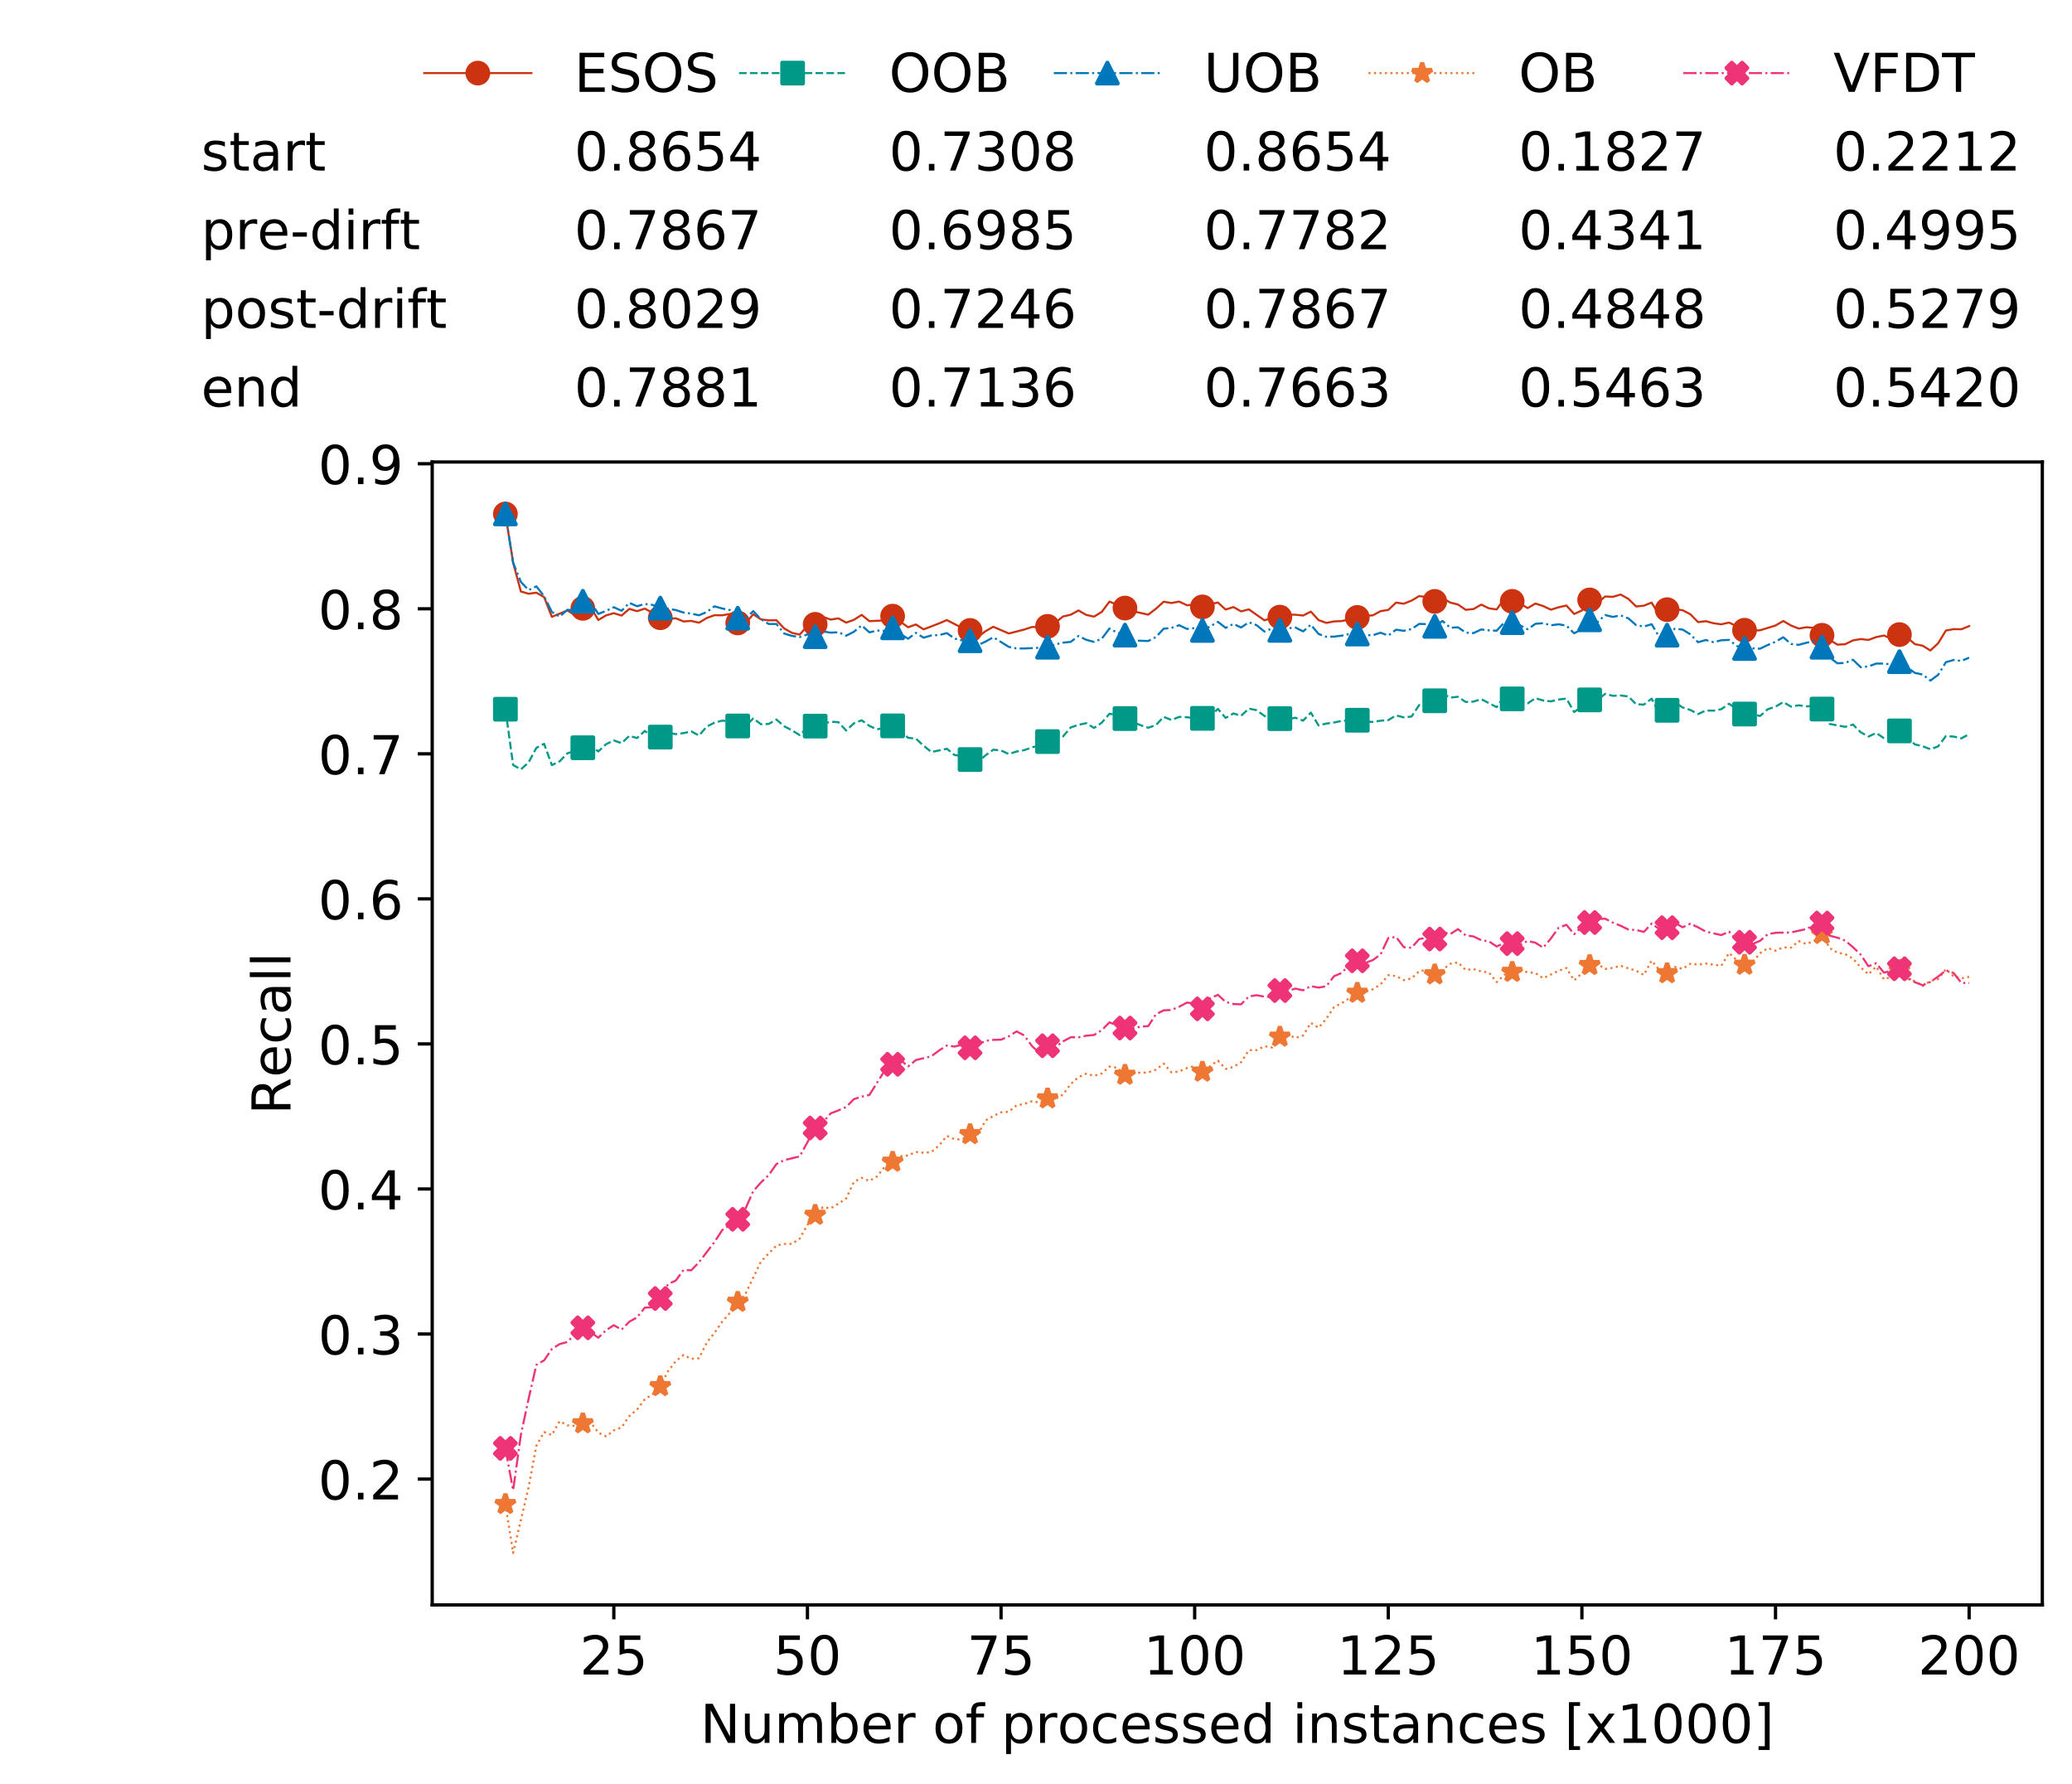 <?xml version="1.0" encoding="utf-8" standalone="no"?>
<!DOCTYPE svg PUBLIC "-//W3C//DTD SVG 1.1//EN"
  "http://www.w3.org/Graphics/SVG/1.1/DTD/svg11.dtd">
<!-- Created with matplotlib (https://matplotlib.org/) -->
<svg height="432.615pt" version="1.1" viewBox="0 0 502.65 432.615" width="502.65pt" xmlns="http://www.w3.org/2000/svg" xmlns:xlink="http://www.w3.org/1999/xlink">
 <defs>
  <style type="text/css">
*{stroke-linecap:butt;stroke-linejoin:round;white-space:pre;}
  </style>
 </defs>
 <g id="figure_1">
  <g id="patch_1">
   <path d="M 0 432.615 
L 502.65 432.615 
L 502.65 0 
L 0 0 
z
" style="fill:#ffffff;"/>
  </g>
  <g id="axes_1">
   <g id="patch_2">
    <path d="M 104.85 389.252 
L 495.45 389.252 
L 495.45 112.052 
L 104.85 112.052 
z
" style="fill:#ffffff;"/>
   </g>
   <g id="matplotlib.axis_1">
    <g id="xtick_1">
     <g id="line2d_1">
      <defs>
       <path d="M 0 0 
L 0 3.5 
" id="m2f1a5cdce1" style="stroke:#000000;stroke-width:0.8;"/>
      </defs>
      <g>
       <use style="stroke:#000000;stroke-width:0.8;" x="148.908" xlink:href="#m2f1a5cdce1" y="389.252"/>
      </g>
     </g>
     <g id="text_1">
      <!-- 25 -->
      <defs>
       <path d="M 19.188 8.297 
L 53.609 8.297 
L 53.609 0 
L 7.328 0 
L 7.328 8.297 
Q 12.938 14.109 22.625 23.891 
Q 32.328 33.688 34.812 36.531 
Q 39.547 41.844 41.422 45.531 
Q 43.312 49.219 43.312 52.781 
Q 43.312 58.594 39.234 62.25 
Q 35.156 65.922 28.609 65.922 
Q 23.969 65.922 18.812 64.312 
Q 13.672 62.703 7.812 59.422 
L 7.812 69.391 
Q 13.766 71.781 18.938 73 
Q 24.125 74.219 28.422 74.219 
Q 39.75 74.219 46.484 68.547 
Q 53.219 62.891 53.219 53.422 
Q 53.219 48.922 51.531 44.891 
Q 49.859 40.875 45.406 35.406 
Q 44.188 33.984 37.641 27.219 
Q 31.109 20.453 19.188 8.297 
z
" id="DejaVuSans-50"/>
       <path d="M 10.797 72.906 
L 49.516 72.906 
L 49.516 64.594 
L 19.828 64.594 
L 19.828 46.734 
Q 21.969 47.469 24.109 47.828 
Q 26.266 48.188 28.422 48.188 
Q 40.625 48.188 47.75 41.5 
Q 54.891 34.812 54.891 23.391 
Q 54.891 11.625 47.562 5.094 
Q 40.234 -1.422 26.906 -1.422 
Q 22.312 -1.422 17.547 -0.641 
Q 12.797 0.141 7.719 1.703 
L 7.719 11.625 
Q 12.109 9.234 16.797 8.062 
Q 21.484 6.891 26.703 6.891 
Q 35.156 6.891 40.078 11.328 
Q 45.016 15.766 45.016 23.391 
Q 45.016 31 40.078 35.438 
Q 35.156 39.891 26.703 39.891 
Q 22.75 39.891 18.812 39.016 
Q 14.891 38.141 10.797 36.281 
z
" id="DejaVuSans-53"/>
      </defs>
      <g transform="translate(140.636 406.13)scale(0.13 -0.13)">
       <use xlink:href="#DejaVuSans-50"/>
       <use x="63.623" xlink:href="#DejaVuSans-53"/>
      </g>
     </g>
    </g>
    <g id="xtick_2">
     <g id="line2d_2">
      <g>
       <use style="stroke:#000000;stroke-width:0.8;" x="195.877" xlink:href="#m2f1a5cdce1" y="389.252"/>
      </g>
     </g>
     <g id="text_2">
      <!-- 50 -->
      <defs>
       <path d="M 31.781 66.406 
Q 24.172 66.406 20.328 58.906 
Q 16.5 51.422 16.5 36.375 
Q 16.5 21.391 20.328 13.891 
Q 24.172 6.391 31.781 6.391 
Q 39.453 6.391 43.281 13.891 
Q 47.125 21.391 47.125 36.375 
Q 47.125 51.422 43.281 58.906 
Q 39.453 66.406 31.781 66.406 
z
M 31.781 74.219 
Q 44.047 74.219 50.516 64.516 
Q 56.984 54.828 56.984 36.375 
Q 56.984 17.969 50.516 8.266 
Q 44.047 -1.422 31.781 -1.422 
Q 19.531 -1.422 13.062 8.266 
Q 6.594 17.969 6.594 36.375 
Q 6.594 54.828 13.062 64.516 
Q 19.531 74.219 31.781 74.219 
z
" id="DejaVuSans-48"/>
      </defs>
      <g transform="translate(187.606 406.13)scale(0.13 -0.13)">
       <use xlink:href="#DejaVuSans-53"/>
       <use x="63.623" xlink:href="#DejaVuSans-48"/>
      </g>
     </g>
    </g>
    <g id="xtick_3">
     <g id="line2d_3">
      <g>
       <use style="stroke:#000000;stroke-width:0.8;" x="242.847" xlink:href="#m2f1a5cdce1" y="389.252"/>
      </g>
     </g>
     <g id="text_3">
      <!-- 75 -->
      <defs>
       <path d="M 8.203 72.906 
L 55.078 72.906 
L 55.078 68.703 
L 28.609 0 
L 18.312 0 
L 43.219 64.594 
L 8.203 64.594 
z
" id="DejaVuSans-55"/>
      </defs>
      <g transform="translate(234.576 406.13)scale(0.13 -0.13)">
       <use xlink:href="#DejaVuSans-55"/>
       <use x="63.623" xlink:href="#DejaVuSans-53"/>
      </g>
     </g>
    </g>
    <g id="xtick_4">
     <g id="line2d_4">
      <g>
       <use style="stroke:#000000;stroke-width:0.8;" x="289.817" xlink:href="#m2f1a5cdce1" y="389.252"/>
      </g>
     </g>
     <g id="text_4">
      <!-- 100 -->
      <defs>
       <path d="M 12.406 8.297 
L 28.516 8.297 
L 28.516 63.922 
L 10.984 60.406 
L 10.984 69.391 
L 28.422 72.906 
L 38.281 72.906 
L 38.281 8.297 
L 54.391 8.297 
L 54.391 0 
L 12.406 0 
z
" id="DejaVuSans-49"/>
      </defs>
      <g transform="translate(277.41 406.13)scale(0.13 -0.13)">
       <use xlink:href="#DejaVuSans-49"/>
       <use x="63.623" xlink:href="#DejaVuSans-48"/>
       <use x="127.246" xlink:href="#DejaVuSans-48"/>
      </g>
     </g>
    </g>
    <g id="xtick_5">
     <g id="line2d_5">
      <g>
       <use style="stroke:#000000;stroke-width:0.8;" x="336.786" xlink:href="#m2f1a5cdce1" y="389.252"/>
      </g>
     </g>
     <g id="text_5">
      <!-- 125 -->
      <g transform="translate(324.379 406.13)scale(0.13 -0.13)">
       <use xlink:href="#DejaVuSans-49"/>
       <use x="63.623" xlink:href="#DejaVuSans-50"/>
       <use x="127.246" xlink:href="#DejaVuSans-53"/>
      </g>
     </g>
    </g>
    <g id="xtick_6">
     <g id="line2d_6">
      <g>
       <use style="stroke:#000000;stroke-width:0.8;" x="383.756" xlink:href="#m2f1a5cdce1" y="389.252"/>
      </g>
     </g>
     <g id="text_6">
      <!-- 150 -->
      <g transform="translate(371.349 406.13)scale(0.13 -0.13)">
       <use xlink:href="#DejaVuSans-49"/>
       <use x="63.623" xlink:href="#DejaVuSans-53"/>
       <use x="127.246" xlink:href="#DejaVuSans-48"/>
      </g>
     </g>
    </g>
    <g id="xtick_7">
     <g id="line2d_7">
      <g>
       <use style="stroke:#000000;stroke-width:0.8;" x="430.726" xlink:href="#m2f1a5cdce1" y="389.252"/>
      </g>
     </g>
     <g id="text_7">
      <!-- 175 -->
      <g transform="translate(418.319 406.13)scale(0.13 -0.13)">
       <use xlink:href="#DejaVuSans-49"/>
       <use x="63.623" xlink:href="#DejaVuSans-55"/>
       <use x="127.246" xlink:href="#DejaVuSans-53"/>
      </g>
     </g>
    </g>
    <g id="xtick_8">
     <g id="line2d_8">
      <g>
       <use style="stroke:#000000;stroke-width:0.8;" x="477.695" xlink:href="#m2f1a5cdce1" y="389.252"/>
      </g>
     </g>
     <g id="text_8">
      <!-- 200 -->
      <g transform="translate(465.289 406.13)scale(0.13 -0.13)">
       <use xlink:href="#DejaVuSans-50"/>
       <use x="63.623" xlink:href="#DejaVuSans-48"/>
       <use x="127.246" xlink:href="#DejaVuSans-48"/>
      </g>
     </g>
    </g>
    <g id="text_9">
     <!-- Number of processed instances [x1000] -->
     <defs>
      <path d="M 9.812 72.906 
L 23.094 72.906 
L 55.422 11.922 
L 55.422 72.906 
L 64.984 72.906 
L 64.984 0 
L 51.703 0 
L 19.391 60.984 
L 19.391 0 
L 9.812 0 
z
" id="DejaVuSans-78"/>
      <path d="M 8.5 21.578 
L 8.5 54.688 
L 17.484 54.688 
L 17.484 21.922 
Q 17.484 14.156 20.5 10.266 
Q 23.531 6.391 29.594 6.391 
Q 36.859 6.391 41.078 11.031 
Q 45.312 15.672 45.312 23.688 
L 45.312 54.688 
L 54.297 54.688 
L 54.297 0 
L 45.312 0 
L 45.312 8.406 
Q 42.047 3.422 37.719 1 
Q 33.406 -1.422 27.688 -1.422 
Q 18.266 -1.422 13.375 4.438 
Q 8.5 10.297 8.5 21.578 
z
M 31.109 56 
z
" id="DejaVuSans-117"/>
      <path d="M 52 44.188 
Q 55.375 50.25 60.062 53.125 
Q 64.75 56 71.094 56 
Q 79.641 56 84.281 50.016 
Q 88.922 44.047 88.922 33.016 
L 88.922 0 
L 79.891 0 
L 79.891 32.719 
Q 79.891 40.578 77.094 44.375 
Q 74.312 48.188 68.609 48.188 
Q 61.625 48.188 57.562 43.547 
Q 53.516 38.922 53.516 30.906 
L 53.516 0 
L 44.484 0 
L 44.484 32.719 
Q 44.484 40.625 41.703 44.406 
Q 38.922 48.188 33.109 48.188 
Q 26.219 48.188 22.156 43.531 
Q 18.109 38.875 18.109 30.906 
L 18.109 0 
L 9.078 0 
L 9.078 54.688 
L 18.109 54.688 
L 18.109 46.188 
Q 21.188 51.219 25.484 53.609 
Q 29.781 56 35.688 56 
Q 41.656 56 45.828 52.969 
Q 50 49.953 52 44.188 
z
" id="DejaVuSans-109"/>
      <path d="M 48.688 27.297 
Q 48.688 37.203 44.609 42.844 
Q 40.531 48.484 33.406 48.484 
Q 26.266 48.484 22.188 42.844 
Q 18.109 37.203 18.109 27.297 
Q 18.109 17.391 22.188 11.75 
Q 26.266 6.109 33.406 6.109 
Q 40.531 6.109 44.609 11.75 
Q 48.688 17.391 48.688 27.297 
z
M 18.109 46.391 
Q 20.953 51.266 25.266 53.625 
Q 29.594 56 35.594 56 
Q 45.562 56 51.781 48.094 
Q 58.016 40.188 58.016 27.297 
Q 58.016 14.406 51.781 6.484 
Q 45.562 -1.422 35.594 -1.422 
Q 29.594 -1.422 25.266 0.953 
Q 20.953 3.328 18.109 8.203 
L 18.109 0 
L 9.078 0 
L 9.078 75.984 
L 18.109 75.984 
z
" id="DejaVuSans-98"/>
      <path d="M 56.203 29.594 
L 56.203 25.203 
L 14.891 25.203 
Q 15.484 15.922 20.484 11.062 
Q 25.484 6.203 34.422 6.203 
Q 39.594 6.203 44.453 7.469 
Q 49.312 8.734 54.109 11.281 
L 54.109 2.781 
Q 49.266 0.734 44.188 -0.344 
Q 39.109 -1.422 33.891 -1.422 
Q 20.797 -1.422 13.156 6.188 
Q 5.516 13.812 5.516 26.812 
Q 5.516 40.234 12.766 48.109 
Q 20.016 56 32.328 56 
Q 43.359 56 49.781 48.891 
Q 56.203 41.797 56.203 29.594 
z
M 47.219 32.234 
Q 47.125 39.594 43.094 43.984 
Q 39.062 48.391 32.422 48.391 
Q 24.906 48.391 20.391 44.141 
Q 15.875 39.891 15.188 32.172 
z
" id="DejaVuSans-101"/>
      <path d="M 41.109 46.297 
Q 39.594 47.172 37.812 47.578 
Q 36.031 48 33.891 48 
Q 26.266 48 22.188 43.047 
Q 18.109 38.094 18.109 28.812 
L 18.109 0 
L 9.078 0 
L 9.078 54.688 
L 18.109 54.688 
L 18.109 46.188 
Q 20.953 51.172 25.484 53.578 
Q 30.031 56 36.531 56 
Q 37.453 56 38.578 55.875 
Q 39.703 55.766 41.062 55.516 
z
" id="DejaVuSans-114"/>
      <path id="DejaVuSans-32"/>
      <path d="M 30.609 48.391 
Q 23.391 48.391 19.188 42.75 
Q 14.984 37.109 14.984 27.297 
Q 14.984 17.484 19.156 11.844 
Q 23.344 6.203 30.609 6.203 
Q 37.797 6.203 41.984 11.859 
Q 46.188 17.531 46.188 27.297 
Q 46.188 37.016 41.984 42.703 
Q 37.797 48.391 30.609 48.391 
z
M 30.609 56 
Q 42.328 56 49.016 48.375 
Q 55.719 40.766 55.719 27.297 
Q 55.719 13.875 49.016 6.219 
Q 42.328 -1.422 30.609 -1.422 
Q 18.844 -1.422 12.172 6.219 
Q 5.516 13.875 5.516 27.297 
Q 5.516 40.766 12.172 48.375 
Q 18.844 56 30.609 56 
z
" id="DejaVuSans-111"/>
      <path d="M 37.109 75.984 
L 37.109 68.5 
L 28.516 68.5 
Q 23.688 68.5 21.797 66.547 
Q 19.922 64.594 19.922 59.516 
L 19.922 54.688 
L 34.719 54.688 
L 34.719 47.703 
L 19.922 47.703 
L 19.922 0 
L 10.891 0 
L 10.891 47.703 
L 2.297 47.703 
L 2.297 54.688 
L 10.891 54.688 
L 10.891 58.5 
Q 10.891 67.625 15.141 71.797 
Q 19.391 75.984 28.609 75.984 
z
" id="DejaVuSans-102"/>
      <path d="M 18.109 8.203 
L 18.109 -20.797 
L 9.078 -20.797 
L 9.078 54.688 
L 18.109 54.688 
L 18.109 46.391 
Q 20.953 51.266 25.266 53.625 
Q 29.594 56 35.594 56 
Q 45.562 56 51.781 48.094 
Q 58.016 40.188 58.016 27.297 
Q 58.016 14.406 51.781 6.484 
Q 45.562 -1.422 35.594 -1.422 
Q 29.594 -1.422 25.266 0.953 
Q 20.953 3.328 18.109 8.203 
z
M 48.688 27.297 
Q 48.688 37.203 44.609 42.844 
Q 40.531 48.484 33.406 48.484 
Q 26.266 48.484 22.188 42.844 
Q 18.109 37.203 18.109 27.297 
Q 18.109 17.391 22.188 11.75 
Q 26.266 6.109 33.406 6.109 
Q 40.531 6.109 44.609 11.75 
Q 48.688 17.391 48.688 27.297 
z
" id="DejaVuSans-112"/>
      <path d="M 48.781 52.594 
L 48.781 44.188 
Q 44.969 46.297 41.141 47.344 
Q 37.312 48.391 33.406 48.391 
Q 24.656 48.391 19.812 42.844 
Q 14.984 37.312 14.984 27.297 
Q 14.984 17.281 19.812 11.734 
Q 24.656 6.203 33.406 6.203 
Q 37.312 6.203 41.141 7.25 
Q 44.969 8.297 48.781 10.406 
L 48.781 2.094 
Q 45.016 0.344 40.984 -0.531 
Q 36.969 -1.422 32.422 -1.422 
Q 20.062 -1.422 12.781 6.344 
Q 5.516 14.109 5.516 27.297 
Q 5.516 40.672 12.859 48.328 
Q 20.219 56 33.016 56 
Q 37.156 56 41.109 55.141 
Q 45.062 54.297 48.781 52.594 
z
" id="DejaVuSans-99"/>
      <path d="M 44.281 53.078 
L 44.281 44.578 
Q 40.484 46.531 36.375 47.5 
Q 32.281 48.484 27.875 48.484 
Q 21.188 48.484 17.844 46.438 
Q 14.5 44.391 14.5 40.281 
Q 14.5 37.156 16.891 35.375 
Q 19.281 33.594 26.516 31.984 
L 29.594 31.297 
Q 39.156 29.25 43.188 25.516 
Q 47.219 21.781 47.219 15.094 
Q 47.219 7.469 41.188 3.016 
Q 35.156 -1.422 24.609 -1.422 
Q 20.219 -1.422 15.453 -0.562 
Q 10.688 0.297 5.422 2 
L 5.422 11.281 
Q 10.406 8.688 15.234 7.391 
Q 20.062 6.109 24.812 6.109 
Q 31.156 6.109 34.562 8.281 
Q 37.984 10.453 37.984 14.406 
Q 37.984 18.062 35.516 20.016 
Q 33.062 21.969 24.703 23.781 
L 21.578 24.516 
Q 13.234 26.266 9.516 29.906 
Q 5.812 33.547 5.812 39.891 
Q 5.812 47.609 11.281 51.797 
Q 16.75 56 26.812 56 
Q 31.781 56 36.172 55.266 
Q 40.578 54.547 44.281 53.078 
z
" id="DejaVuSans-115"/>
      <path d="M 45.406 46.391 
L 45.406 75.984 
L 54.391 75.984 
L 54.391 0 
L 45.406 0 
L 45.406 8.203 
Q 42.578 3.328 38.25 0.953 
Q 33.938 -1.422 27.875 -1.422 
Q 17.969 -1.422 11.734 6.484 
Q 5.516 14.406 5.516 27.297 
Q 5.516 40.188 11.734 48.094 
Q 17.969 56 27.875 56 
Q 33.938 56 38.25 53.625 
Q 42.578 51.266 45.406 46.391 
z
M 14.797 27.297 
Q 14.797 17.391 18.875 11.75 
Q 22.953 6.109 30.078 6.109 
Q 37.203 6.109 41.297 11.75 
Q 45.406 17.391 45.406 27.297 
Q 45.406 37.203 41.297 42.844 
Q 37.203 48.484 30.078 48.484 
Q 22.953 48.484 18.875 42.844 
Q 14.797 37.203 14.797 27.297 
z
" id="DejaVuSans-100"/>
      <path d="M 9.422 54.688 
L 18.406 54.688 
L 18.406 0 
L 9.422 0 
z
M 9.422 75.984 
L 18.406 75.984 
L 18.406 64.594 
L 9.422 64.594 
z
" id="DejaVuSans-105"/>
      <path d="M 54.891 33.016 
L 54.891 0 
L 45.906 0 
L 45.906 32.719 
Q 45.906 40.484 42.875 44.328 
Q 39.844 48.188 33.797 48.188 
Q 26.516 48.188 22.312 43.547 
Q 18.109 38.922 18.109 30.906 
L 18.109 0 
L 9.078 0 
L 9.078 54.688 
L 18.109 54.688 
L 18.109 46.188 
Q 21.344 51.125 25.703 53.562 
Q 30.078 56 35.797 56 
Q 45.219 56 50.047 50.172 
Q 54.891 44.344 54.891 33.016 
z
" id="DejaVuSans-110"/>
      <path d="M 18.312 70.219 
L 18.312 54.688 
L 36.812 54.688 
L 36.812 47.703 
L 18.312 47.703 
L 18.312 18.016 
Q 18.312 11.328 20.141 9.422 
Q 21.969 7.516 27.594 7.516 
L 36.812 7.516 
L 36.812 0 
L 27.594 0 
Q 17.188 0 13.234 3.875 
Q 9.281 7.766 9.281 18.016 
L 9.281 47.703 
L 2.688 47.703 
L 2.688 54.688 
L 9.281 54.688 
L 9.281 70.219 
z
" id="DejaVuSans-116"/>
      <path d="M 34.281 27.484 
Q 23.391 27.484 19.188 25 
Q 14.984 22.516 14.984 16.5 
Q 14.984 11.719 18.141 8.906 
Q 21.297 6.109 26.703 6.109 
Q 34.188 6.109 38.703 11.406 
Q 43.219 16.703 43.219 25.484 
L 43.219 27.484 
z
M 52.203 31.203 
L 52.203 0 
L 43.219 0 
L 43.219 8.297 
Q 40.141 3.328 35.547 0.953 
Q 30.953 -1.422 24.312 -1.422 
Q 15.922 -1.422 10.953 3.297 
Q 6 8.016 6 15.922 
Q 6 25.141 12.172 29.828 
Q 18.359 34.516 30.609 34.516 
L 43.219 34.516 
L 43.219 35.406 
Q 43.219 41.609 39.141 45 
Q 35.062 48.391 27.688 48.391 
Q 23 48.391 18.547 47.266 
Q 14.109 46.141 10.016 43.891 
L 10.016 52.203 
Q 14.938 54.109 19.578 55.047 
Q 24.219 56 28.609 56 
Q 40.484 56 46.344 49.844 
Q 52.203 43.703 52.203 31.203 
z
" id="DejaVuSans-97"/>
      <path d="M 8.594 75.984 
L 29.297 75.984 
L 29.297 69 
L 17.578 69 
L 17.578 -6.203 
L 29.297 -6.203 
L 29.297 -13.188 
L 8.594 -13.188 
z
" id="DejaVuSans-91"/>
      <path d="M 54.891 54.688 
L 35.109 28.078 
L 55.906 0 
L 45.312 0 
L 29.391 21.484 
L 13.484 0 
L 2.875 0 
L 24.125 28.609 
L 4.688 54.688 
L 15.281 54.688 
L 29.781 35.203 
L 44.281 54.688 
z
" id="DejaVuSans-120"/>
      <path d="M 30.422 75.984 
L 30.422 -13.188 
L 9.719 -13.188 
L 9.719 -6.203 
L 21.391 -6.203 
L 21.391 69 
L 9.719 69 
L 9.719 75.984 
z
" id="DejaVuSans-93"/>
     </defs>
     <g transform="translate(169.881 422.711)scale(0.13 -0.13)">
      <use xlink:href="#DejaVuSans-78"/>
      <use x="74.805" xlink:href="#DejaVuSans-117"/>
      <use x="138.184" xlink:href="#DejaVuSans-109"/>
      <use x="235.596" xlink:href="#DejaVuSans-98"/>
      <use x="299.072" xlink:href="#DejaVuSans-101"/>
      <use x="360.596" xlink:href="#DejaVuSans-114"/>
      <use x="401.709" xlink:href="#DejaVuSans-32"/>
      <use x="433.496" xlink:href="#DejaVuSans-111"/>
      <use x="494.678" xlink:href="#DejaVuSans-102"/>
      <use x="529.883" xlink:href="#DejaVuSans-32"/>
      <use x="561.67" xlink:href="#DejaVuSans-112"/>
      <use x="625.146" xlink:href="#DejaVuSans-114"/>
      <use x="666.229" xlink:href="#DejaVuSans-111"/>
      <use x="727.41" xlink:href="#DejaVuSans-99"/>
      <use x="782.391" xlink:href="#DejaVuSans-101"/>
      <use x="843.914" xlink:href="#DejaVuSans-115"/>
      <use x="896.014" xlink:href="#DejaVuSans-115"/>
      <use x="948.113" xlink:href="#DejaVuSans-101"/>
      <use x="1009.637" xlink:href="#DejaVuSans-100"/>
      <use x="1073.113" xlink:href="#DejaVuSans-32"/>
      <use x="1104.9" xlink:href="#DejaVuSans-105"/>
      <use x="1132.684" xlink:href="#DejaVuSans-110"/>
      <use x="1196.062" xlink:href="#DejaVuSans-115"/>
      <use x="1248.162" xlink:href="#DejaVuSans-116"/>
      <use x="1287.371" xlink:href="#DejaVuSans-97"/>
      <use x="1348.65" xlink:href="#DejaVuSans-110"/>
      <use x="1412.029" xlink:href="#DejaVuSans-99"/>
      <use x="1467.01" xlink:href="#DejaVuSans-101"/>
      <use x="1528.533" xlink:href="#DejaVuSans-115"/>
      <use x="1580.633" xlink:href="#DejaVuSans-32"/>
      <use x="1612.42" xlink:href="#DejaVuSans-91"/>
      <use x="1651.434" xlink:href="#DejaVuSans-120"/>
      <use x="1710.613" xlink:href="#DejaVuSans-49"/>
      <use x="1774.236" xlink:href="#DejaVuSans-48"/>
      <use x="1837.859" xlink:href="#DejaVuSans-48"/>
      <use x="1901.482" xlink:href="#DejaVuSans-48"/>
      <use x="1965.105" xlink:href="#DejaVuSans-93"/>
     </g>
    </g>
   </g>
   <g id="matplotlib.axis_2">
    <g id="ytick_1">
     <g id="line2d_9">
      <defs>
       <path d="M 0 0 
L -3.5 0 
" id="m1d361df2a8" style="stroke:#000000;stroke-width:0.8;"/>
      </defs>
      <g>
       <use style="stroke:#000000;stroke-width:0.8;" x="104.85" xlink:href="#m1d361df2a8" y="358.724"/>
      </g>
     </g>
     <g id="text_10">
      <!-- 0.2 -->
      <defs>
       <path d="M 10.688 12.406 
L 21 12.406 
L 21 0 
L 10.688 0 
z
" id="DejaVuSans-46"/>
      </defs>
      <g transform="translate(77.176 363.663)scale(0.13 -0.13)">
       <use xlink:href="#DejaVuSans-48"/>
       <use x="63.623" xlink:href="#DejaVuSans-46"/>
       <use x="95.41" xlink:href="#DejaVuSans-50"/>
      </g>
     </g>
    </g>
    <g id="ytick_2">
     <g id="line2d_10">
      <g>
       <use style="stroke:#000000;stroke-width:0.8;" x="104.85" xlink:href="#m1d361df2a8" y="323.546"/>
      </g>
     </g>
     <g id="text_11">
      <!-- 0.3 -->
      <defs>
       <path d="M 40.578 39.312 
Q 47.656 37.797 51.625 33 
Q 55.609 28.219 55.609 21.188 
Q 55.609 10.406 48.188 4.484 
Q 40.766 -1.422 27.094 -1.422 
Q 22.516 -1.422 17.656 -0.516 
Q 12.797 0.391 7.625 2.203 
L 7.625 11.719 
Q 11.719 9.328 16.594 8.109 
Q 21.484 6.891 26.812 6.891 
Q 36.078 6.891 40.938 10.547 
Q 45.797 14.203 45.797 21.188 
Q 45.797 27.641 41.281 31.266 
Q 36.766 34.906 28.719 34.906 
L 20.219 34.906 
L 20.219 43.016 
L 29.109 43.016 
Q 36.375 43.016 40.234 45.922 
Q 44.094 48.828 44.094 54.297 
Q 44.094 59.906 40.109 62.906 
Q 36.141 65.922 28.719 65.922 
Q 24.656 65.922 20.016 65.031 
Q 15.375 64.156 9.812 62.312 
L 9.812 71.094 
Q 15.438 72.656 20.344 73.438 
Q 25.25 74.219 29.594 74.219 
Q 40.828 74.219 47.359 69.109 
Q 53.906 64.016 53.906 55.328 
Q 53.906 49.266 50.438 45.094 
Q 46.969 40.922 40.578 39.312 
z
" id="DejaVuSans-51"/>
      </defs>
      <g transform="translate(77.176 328.485)scale(0.13 -0.13)">
       <use xlink:href="#DejaVuSans-48"/>
       <use x="63.623" xlink:href="#DejaVuSans-46"/>
       <use x="95.41" xlink:href="#DejaVuSans-51"/>
      </g>
     </g>
    </g>
    <g id="ytick_3">
     <g id="line2d_11">
      <g>
       <use style="stroke:#000000;stroke-width:0.8;" x="104.85" xlink:href="#m1d361df2a8" y="288.367"/>
      </g>
     </g>
     <g id="text_12">
      <!-- 0.4 -->
      <defs>
       <path d="M 37.797 64.312 
L 12.891 25.391 
L 37.797 25.391 
z
M 35.203 72.906 
L 47.609 72.906 
L 47.609 25.391 
L 58.016 25.391 
L 58.016 17.188 
L 47.609 17.188 
L 47.609 0 
L 37.797 0 
L 37.797 17.188 
L 4.891 17.188 
L 4.891 26.703 
z
" id="DejaVuSans-52"/>
      </defs>
      <g transform="translate(77.176 293.306)scale(0.13 -0.13)">
       <use xlink:href="#DejaVuSans-48"/>
       <use x="63.623" xlink:href="#DejaVuSans-46"/>
       <use x="95.41" xlink:href="#DejaVuSans-52"/>
      </g>
     </g>
    </g>
    <g id="ytick_4">
     <g id="line2d_12">
      <g>
       <use style="stroke:#000000;stroke-width:0.8;" x="104.85" xlink:href="#m1d361df2a8" y="253.189"/>
      </g>
     </g>
     <g id="text_13">
      <!-- 0.5 -->
      <g transform="translate(77.176 258.128)scale(0.13 -0.13)">
       <use xlink:href="#DejaVuSans-48"/>
       <use x="63.623" xlink:href="#DejaVuSans-46"/>
       <use x="95.41" xlink:href="#DejaVuSans-53"/>
      </g>
     </g>
    </g>
    <g id="ytick_5">
     <g id="line2d_13">
      <g>
       <use style="stroke:#000000;stroke-width:0.8;" x="104.85" xlink:href="#m1d361df2a8" y="218.01"/>
      </g>
     </g>
     <g id="text_14">
      <!-- 0.6 -->
      <defs>
       <path d="M 33.016 40.375 
Q 26.375 40.375 22.484 35.828 
Q 18.609 31.297 18.609 23.391 
Q 18.609 15.531 22.484 10.953 
Q 26.375 6.391 33.016 6.391 
Q 39.656 6.391 43.531 10.953 
Q 47.406 15.531 47.406 23.391 
Q 47.406 31.297 43.531 35.828 
Q 39.656 40.375 33.016 40.375 
z
M 52.594 71.297 
L 52.594 62.312 
Q 48.875 64.062 45.094 64.984 
Q 41.312 65.922 37.594 65.922 
Q 27.828 65.922 22.672 59.328 
Q 17.531 52.734 16.797 39.406 
Q 19.672 43.656 24.016 45.922 
Q 28.375 48.188 33.594 48.188 
Q 44.578 48.188 50.953 41.516 
Q 57.328 34.859 57.328 23.391 
Q 57.328 12.156 50.688 5.359 
Q 44.047 -1.422 33.016 -1.422 
Q 20.359 -1.422 13.672 8.266 
Q 6.984 17.969 6.984 36.375 
Q 6.984 53.656 15.188 63.938 
Q 23.391 74.219 37.203 74.219 
Q 40.922 74.219 44.703 73.484 
Q 48.484 72.75 52.594 71.297 
z
" id="DejaVuSans-54"/>
      </defs>
      <g transform="translate(77.176 222.949)scale(0.13 -0.13)">
       <use xlink:href="#DejaVuSans-48"/>
       <use x="63.623" xlink:href="#DejaVuSans-46"/>
       <use x="95.41" xlink:href="#DejaVuSans-54"/>
      </g>
     </g>
    </g>
    <g id="ytick_6">
     <g id="line2d_14">
      <g>
       <use style="stroke:#000000;stroke-width:0.8;" x="104.85" xlink:href="#m1d361df2a8" y="182.832"/>
      </g>
     </g>
     <g id="text_15">
      <!-- 0.7 -->
      <g transform="translate(77.176 187.771)scale(0.13 -0.13)">
       <use xlink:href="#DejaVuSans-48"/>
       <use x="63.623" xlink:href="#DejaVuSans-46"/>
       <use x="95.41" xlink:href="#DejaVuSans-55"/>
      </g>
     </g>
    </g>
    <g id="ytick_7">
     <g id="line2d_15">
      <g>
       <use style="stroke:#000000;stroke-width:0.8;" x="104.85" xlink:href="#m1d361df2a8" y="147.653"/>
      </g>
     </g>
     <g id="text_16">
      <!-- 0.8 -->
      <defs>
       <path d="M 31.781 34.625 
Q 24.75 34.625 20.719 30.859 
Q 16.703 27.094 16.703 20.516 
Q 16.703 13.922 20.719 10.156 
Q 24.75 6.391 31.781 6.391 
Q 38.812 6.391 42.859 10.172 
Q 46.922 13.969 46.922 20.516 
Q 46.922 27.094 42.891 30.859 
Q 38.875 34.625 31.781 34.625 
z
M 21.922 38.812 
Q 15.578 40.375 12.031 44.719 
Q 8.5 49.078 8.5 55.328 
Q 8.5 64.062 14.719 69.141 
Q 20.953 74.219 31.781 74.219 
Q 42.672 74.219 48.875 69.141 
Q 55.078 64.062 55.078 55.328 
Q 55.078 49.078 51.531 44.719 
Q 48 40.375 41.703 38.812 
Q 48.828 37.156 52.797 32.312 
Q 56.781 27.484 56.781 20.516 
Q 56.781 9.906 50.312 4.234 
Q 43.844 -1.422 31.781 -1.422 
Q 19.734 -1.422 13.25 4.234 
Q 6.781 9.906 6.781 20.516 
Q 6.781 27.484 10.781 32.312 
Q 14.797 37.156 21.922 38.812 
z
M 18.312 54.391 
Q 18.312 48.734 21.844 45.562 
Q 25.391 42.391 31.781 42.391 
Q 38.141 42.391 41.719 45.562 
Q 45.312 48.734 45.312 54.391 
Q 45.312 60.062 41.719 63.234 
Q 38.141 66.406 31.781 66.406 
Q 25.391 66.406 21.844 63.234 
Q 18.312 60.062 18.312 54.391 
z
" id="DejaVuSans-56"/>
      </defs>
      <g transform="translate(77.176 152.592)scale(0.13 -0.13)">
       <use xlink:href="#DejaVuSans-48"/>
       <use x="63.623" xlink:href="#DejaVuSans-46"/>
       <use x="95.41" xlink:href="#DejaVuSans-56"/>
      </g>
     </g>
    </g>
    <g id="ytick_8">
     <g id="line2d_16">
      <g>
       <use style="stroke:#000000;stroke-width:0.8;" x="104.85" xlink:href="#m1d361df2a8" y="112.475"/>
      </g>
     </g>
     <g id="text_17">
      <!-- 0.9 -->
      <defs>
       <path d="M 10.984 1.516 
L 10.984 10.5 
Q 14.703 8.734 18.5 7.812 
Q 22.312 6.891 25.984 6.891 
Q 35.75 6.891 40.891 13.453 
Q 46.047 20.016 46.781 33.406 
Q 43.953 29.203 39.594 26.953 
Q 35.25 24.703 29.984 24.703 
Q 19.047 24.703 12.672 31.312 
Q 6.297 37.938 6.297 49.422 
Q 6.297 60.641 12.938 67.422 
Q 19.578 74.219 30.609 74.219 
Q 43.266 74.219 49.922 64.516 
Q 56.594 54.828 56.594 36.375 
Q 56.594 19.141 48.406 8.859 
Q 40.234 -1.422 26.422 -1.422 
Q 22.703 -1.422 18.891 -0.688 
Q 15.094 0.047 10.984 1.516 
z
M 30.609 32.422 
Q 37.25 32.422 41.125 36.953 
Q 45.016 41.5 45.016 49.422 
Q 45.016 57.281 41.125 61.844 
Q 37.25 66.406 30.609 66.406 
Q 23.969 66.406 20.094 61.844 
Q 16.219 57.281 16.219 49.422 
Q 16.219 41.5 20.094 36.953 
Q 23.969 32.422 30.609 32.422 
z
" id="DejaVuSans-57"/>
      </defs>
      <g transform="translate(77.176 117.414)scale(0.13 -0.13)">
       <use xlink:href="#DejaVuSans-48"/>
       <use x="63.623" xlink:href="#DejaVuSans-46"/>
       <use x="95.41" xlink:href="#DejaVuSans-57"/>
      </g>
     </g>
    </g>
    <g id="text_18">
     <!-- Recall -->
     <defs>
      <path d="M 44.391 34.188 
Q 47.562 33.109 50.562 29.594 
Q 53.562 26.078 56.594 19.922 
L 66.609 0 
L 56 0 
L 46.688 18.703 
Q 43.062 26.031 39.672 28.422 
Q 36.281 30.812 30.422 30.812 
L 19.672 30.812 
L 19.672 0 
L 9.812 0 
L 9.812 72.906 
L 32.078 72.906 
Q 44.578 72.906 50.734 67.672 
Q 56.891 62.453 56.891 51.906 
Q 56.891 45.016 53.688 40.469 
Q 50.484 35.938 44.391 34.188 
z
M 19.672 64.797 
L 19.672 38.922 
L 32.078 38.922 
Q 39.203 38.922 42.844 42.219 
Q 46.484 45.516 46.484 51.906 
Q 46.484 58.297 42.844 61.547 
Q 39.203 64.797 32.078 64.797 
z
" id="DejaVuSans-82"/>
      <path d="M 9.422 75.984 
L 18.406 75.984 
L 18.406 0 
L 9.422 0 
z
" id="DejaVuSans-108"/>
     </defs>
     <g transform="translate(70.472 270.333)rotate(-90)scale(0.13 -0.13)">
      <use xlink:href="#DejaVuSans-82"/>
      <use x="69.42" xlink:href="#DejaVuSans-101"/>
      <use x="130.943" xlink:href="#DejaVuSans-99"/>
      <use x="185.924" xlink:href="#DejaVuSans-97"/>
      <use x="247.203" xlink:href="#DejaVuSans-108"/>
      <use x="274.986" xlink:href="#DejaVuSans-108"/>
     </g>
    </g>
   </g>
   <g id="line2d_17"/>
   <g id="line2d_18"/>
   <g id="line2d_19"/>
   <g id="line2d_20"/>
   <g id="line2d_21"/>
   <g id="line2d_22">
    <path clip-path="url(#p8860914f70)" d="M 122.605 124.652 
L 124.483 136.491 
L 126.362 143.462 
L 128.241 143.998 
L 130.12 143.747 
L 131.998 144.821 
L 133.877 149.604 
L 137.635 148.068 
L 139.514 149.188 
L 141.392 147.547 
L 143.271 147.208 
L 145.15 150.375 
L 147.029 149.252 
L 148.908 148.719 
L 150.786 149.298 
L 152.665 147.673 
L 154.544 148.23 
L 156.423 147.611 
L 158.302 148.618 
L 160.18 149.826 
L 162.059 150.127 
L 163.938 149.953 
L 165.817 150.717 
L 167.695 150.592 
L 169.574 151.028 
L 171.453 149.886 
L 173.332 149.208 
L 175.211 149.229 
L 177.089 148.913 
L 178.968 151.086 
L 180.847 151.218 
L 182.726 148.973 
L 184.605 150.222 
L 186.483 150.465 
L 188.362 150.428 
L 190.241 152.431 
L 192.12 153.482 
L 193.998 153.917 
L 195.877 151.815 
L 197.756 151.422 
L 199.635 149.606 
L 201.514 150.266 
L 203.392 149.974 
L 205.271 151.006 
L 207.15 150.33 
L 209.029 149.127 
L 210.908 150.646 
L 214.665 150.47 
L 216.544 149.435 
L 220.302 152.128 
L 222.18 151.457 
L 224.059 152.644 
L 227.817 151.193 
L 229.695 150.391 
L 233.453 152.315 
L 235.332 152.902 
L 237.211 154.51 
L 239.089 153.07 
L 240.968 152.012 
L 244.726 153.642 
L 248.483 152.68 
L 250.362 152.056 
L 252.241 152.151 
L 254.12 151.907 
L 255.998 151.056 
L 257.877 149.524 
L 259.756 149.082 
L 261.635 148.057 
L 263.514 149.136 
L 265.392 149.553 
L 267.271 148.411 
L 269.15 145.905 
L 272.908 147.477 
L 274.786 148.23 
L 278.544 149.072 
L 280.423 147.633 
L 282.302 145.932 
L 284.18 146.256 
L 286.059 145.903 
L 287.938 146.797 
L 289.817 146.633 
L 291.695 147.195 
L 293.574 146.536 
L 295.453 146.127 
L 297.332 147.839 
L 299.211 147.233 
L 301.089 148.28 
L 302.968 147.79 
L 306.726 150.445 
L 308.605 149.882 
L 310.483 149.673 
L 312.362 149.092 
L 314.241 149.09 
L 316.12 149.287 
L 317.998 148.339 
L 319.877 150.397 
L 321.756 151.077 
L 323.635 150.71 
L 325.514 150.626 
L 331.15 149.363 
L 333.029 149.244 
L 334.908 148.224 
L 336.786 147.932 
L 338.665 146.152 
L 340.544 146.421 
L 342.423 145.669 
L 344.302 144.568 
L 346.18 144.836 
L 348.059 145.858 
L 349.938 145.048 
L 351.817 146.144 
L 353.695 146.612 
L 355.574 147.901 
L 357.453 147.711 
L 359.332 146.64 
L 361.211 147.546 
L 363.089 147.808 
L 364.968 145.202 
L 366.847 145.849 
L 368.726 146.366 
L 370.605 147.482 
L 372.483 146.379 
L 374.362 146.992 
L 376.241 147.873 
L 378.12 147.279 
L 379.998 146.865 
L 381.877 148.911 
L 383.756 148.06 
L 385.635 145.501 
L 387.514 146.252 
L 389.392 144.672 
L 391.271 144.753 
L 393.15 144.193 
L 395.029 145.25 
L 396.908 147.082 
L 398.786 146.901 
L 400.665 146.148 
L 402.544 149.207 
L 404.423 147.864 
L 406.302 147.742 
L 408.18 148.001 
L 410.059 148.964 
L 411.938 150.884 
L 413.817 150.656 
L 415.695 151.162 
L 417.574 151.416 
L 419.453 150.989 
L 423.211 152.856 
L 425.089 152.957 
L 426.968 152.864 
L 430.726 151.71 
L 432.605 150.613 
L 434.483 151.708 
L 436.362 152.448 
L 438.241 152.127 
L 440.12 152.293 
L 441.998 154.076 
L 445.756 156.354 
L 447.635 156.24 
L 449.514 155.321 
L 451.392 154.993 
L 453.271 155.205 
L 455.15 154.515 
L 457.029 154.131 
L 458.908 154.926 
L 460.786 153.908 
L 462.665 154.654 
L 464.544 156.224 
L 466.423 156.609 
L 468.302 157.763 
L 470.18 156.01 
L 472.059 152.924 
L 473.938 152.586 
L 475.817 152.613 
L 477.695 151.852 
L 477.695 151.852 
" style="fill:none;stroke:#cc3311;stroke-linecap:square;stroke-width:0.5;"/>
    <defs>
     <path d="M 0 2.5 
C 0.663 2.5 1.299 2.237 1.768 1.768 
C 2.237 1.299 2.5 0.663 2.5 0 
C 2.5 -0.663 2.237 -1.299 1.768 -1.768 
C 1.299 -2.237 0.663 -2.5 0 -2.5 
C -0.663 -2.5 -1.299 -2.237 -1.768 -1.768 
C -2.237 -1.299 -2.5 -0.663 -2.5 0 
C -2.5 0.663 -2.237 1.299 -1.768 1.768 
C -1.299 2.237 -0.663 2.5 0 2.5 
z
" id="mb02674a457" style="stroke:#cc3311;"/>
    </defs>
    <g clip-path="url(#p8860914f70)">
     <use style="fill:#cc3311;stroke:#cc3311;" x="122.605" xlink:href="#mb02674a457" y="124.652"/>
     <use style="fill:#cc3311;stroke:#cc3311;" x="141.392" xlink:href="#mb02674a457" y="147.547"/>
     <use style="fill:#cc3311;stroke:#cc3311;" x="160.18" xlink:href="#mb02674a457" y="149.826"/>
     <use style="fill:#cc3311;stroke:#cc3311;" x="178.968" xlink:href="#mb02674a457" y="151.086"/>
     <use style="fill:#cc3311;stroke:#cc3311;" x="197.756" xlink:href="#mb02674a457" y="151.422"/>
     <use style="fill:#cc3311;stroke:#cc3311;" x="216.544" xlink:href="#mb02674a457" y="149.435"/>
     <use style="fill:#cc3311;stroke:#cc3311;" x="235.332" xlink:href="#mb02674a457" y="152.902"/>
     <use style="fill:#cc3311;stroke:#cc3311;" x="254.12" xlink:href="#mb02674a457" y="151.907"/>
     <use style="fill:#cc3311;stroke:#cc3311;" x="272.908" xlink:href="#mb02674a457" y="147.477"/>
     <use style="fill:#cc3311;stroke:#cc3311;" x="291.695" xlink:href="#mb02674a457" y="147.195"/>
     <use style="fill:#cc3311;stroke:#cc3311;" x="310.483" xlink:href="#mb02674a457" y="149.673"/>
     <use style="fill:#cc3311;stroke:#cc3311;" x="329.271" xlink:href="#mb02674a457" y="149.746"/>
     <use style="fill:#cc3311;stroke:#cc3311;" x="348.059" xlink:href="#mb02674a457" y="145.858"/>
     <use style="fill:#cc3311;stroke:#cc3311;" x="366.847" xlink:href="#mb02674a457" y="145.849"/>
     <use style="fill:#cc3311;stroke:#cc3311;" x="385.635" xlink:href="#mb02674a457" y="145.501"/>
     <use style="fill:#cc3311;stroke:#cc3311;" x="404.423" xlink:href="#mb02674a457" y="147.864"/>
     <use style="fill:#cc3311;stroke:#cc3311;" x="423.211" xlink:href="#mb02674a457" y="152.856"/>
     <use style="fill:#cc3311;stroke:#cc3311;" x="441.998" xlink:href="#mb02674a457" y="154.076"/>
     <use style="fill:#cc3311;stroke:#cc3311;" x="460.786" xlink:href="#mb02674a457" y="153.908"/>
    </g>
   </g>
   <g id="line2d_23"/>
   <g id="line2d_24"/>
   <g id="line2d_25"/>
   <g id="line2d_26"/>
   <g id="line2d_27">
    <path clip-path="url(#p8860914f70)" d="M 122.605 172.008 
L 124.483 185.538 
L 126.362 186.609 
L 128.241 184.897 
L 130.12 181.375 
L 131.998 180.403 
L 133.877 185.576 
L 135.756 184.667 
L 137.635 182.708 
L 143.271 180.813 
L 145.15 182.25 
L 147.029 180.489 
L 148.908 179.579 
L 150.786 180.246 
L 152.665 178.478 
L 154.544 178.999 
L 156.423 177.28 
L 158.302 178.647 
L 160.18 178.773 
L 162.059 177.71 
L 163.938 178.058 
L 165.817 177.811 
L 167.695 177.385 
L 169.574 178.383 
L 171.453 176.214 
L 173.332 175.273 
L 175.211 174.777 
L 177.089 174.931 
L 178.968 176.073 
L 180.847 176.168 
L 182.726 174.237 
L 184.605 175.649 
L 186.483 175.569 
L 188.362 174.518 
L 190.241 176.15 
L 192.12 177.119 
L 193.998 178.296 
L 195.877 176.449 
L 197.756 176.109 
L 201.514 175.033 
L 203.392 175.156 
L 205.271 177.178 
L 207.15 175.429 
L 209.029 174.691 
L 210.908 176.057 
L 212.786 176.891 
L 216.544 176.052 
L 218.423 177.317 
L 220.302 178.946 
L 222.18 179.14 
L 224.059 180.853 
L 225.938 182.396 
L 229.695 181.598 
L 231.574 183.125 
L 233.453 183.356 
L 235.332 184.218 
L 237.211 184.845 
L 239.089 183.188 
L 240.968 181.828 
L 242.847 182.014 
L 244.726 182.879 
L 246.605 182.269 
L 248.483 181.937 
L 250.362 181.26 
L 252.241 180.782 
L 254.12 179.861 
L 255.998 178.557 
L 257.877 178.612 
L 259.756 176.423 
L 261.635 175.791 
L 263.514 175.387 
L 265.392 176.551 
L 267.271 175.289 
L 269.15 173.104 
L 271.029 173.462 
L 276.665 175.878 
L 278.544 176.508 
L 280.423 175.861 
L 282.302 173.856 
L 284.18 174.621 
L 286.059 173.875 
L 287.938 173.954 
L 289.817 174.186 
L 291.695 174.221 
L 293.574 173.736 
L 295.453 171.931 
L 297.332 174.121 
L 299.211 173.039 
L 301.089 173.586 
L 302.968 171.858 
L 304.847 172.249 
L 306.726 173.623 
L 308.605 174.512 
L 310.483 174.288 
L 312.362 174.431 
L 314.241 174.076 
L 316.12 174.778 
L 317.998 172.836 
L 319.877 175.942 
L 321.756 175.485 
L 323.635 175.227 
L 325.514 174.846 
L 329.271 174.684 
L 331.15 175.019 
L 333.029 175.099 
L 334.908 174.799 
L 336.786 174.654 
L 338.665 173.502 
L 340.544 173.992 
L 342.423 173.786 
L 344.302 170.979 
L 346.18 170.008 
L 348.059 169.963 
L 349.938 168.183 
L 351.817 169.194 
L 353.695 169 
L 355.574 170.259 
L 357.453 170.163 
L 359.332 169.568 
L 363.089 171.515 
L 364.968 168.789 
L 368.726 170.094 
L 370.605 170.584 
L 372.483 169.336 
L 374.362 169.896 
L 376.241 170.102 
L 378.12 169.655 
L 379.998 169.431 
L 381.877 172.696 
L 383.756 171.356 
L 385.635 169.747 
L 387.514 169.828 
L 389.392 168.282 
L 391.271 168.763 
L 393.15 168.676 
L 395.029 168.903 
L 396.908 170.792 
L 398.786 170.899 
L 400.665 169.451 
L 402.544 172.983 
L 404.423 172.272 
L 406.302 170.352 
L 408.18 171.586 
L 410.059 172.191 
L 411.938 173.18 
L 413.817 172.321 
L 415.695 172.361 
L 417.574 171.996 
L 419.453 170.675 
L 421.332 172.015 
L 423.211 173.181 
L 425.089 173.216 
L 426.968 173.65 
L 428.847 172.012 
L 430.726 171.386 
L 432.605 170.272 
L 434.483 171.378 
L 436.362 171.058 
L 438.241 171.322 
L 440.12 171.164 
L 441.998 171.972 
L 443.877 175.588 
L 447.635 176.285 
L 449.514 175.73 
L 451.392 177.599 
L 453.271 178.636 
L 455.15 177.772 
L 457.029 179.032 
L 458.908 178.947 
L 460.786 177.264 
L 464.544 180.547 
L 466.423 180.984 
L 468.302 181.721 
L 470.18 181.017 
L 472.059 178.525 
L 473.938 178.646 
L 475.817 179.072 
L 477.695 178.064 
L 477.695 178.064 
" style="fill:none;stroke:#009988;stroke-dasharray:1.85,0.8;stroke-dashoffset:0;stroke-width:0.5;"/>
    <defs>
     <path d="M -2.5 2.5 
L 2.5 2.5 
L 2.5 -2.5 
L -2.5 -2.5 
z
" id="m76eb01b46c" style="stroke:#009988;stroke-linejoin:miter;"/>
    </defs>
    <g clip-path="url(#p8860914f70)">
     <use style="fill:#009988;stroke:#009988;stroke-linejoin:miter;" x="122.605" xlink:href="#m76eb01b46c" y="172.008"/>
     <use style="fill:#009988;stroke:#009988;stroke-linejoin:miter;" x="141.392" xlink:href="#m76eb01b46c" y="181.358"/>
     <use style="fill:#009988;stroke:#009988;stroke-linejoin:miter;" x="160.18" xlink:href="#m76eb01b46c" y="178.773"/>
     <use style="fill:#009988;stroke:#009988;stroke-linejoin:miter;" x="178.968" xlink:href="#m76eb01b46c" y="176.073"/>
     <use style="fill:#009988;stroke:#009988;stroke-linejoin:miter;" x="197.756" xlink:href="#m76eb01b46c" y="176.109"/>
     <use style="fill:#009988;stroke:#009988;stroke-linejoin:miter;" x="216.544" xlink:href="#m76eb01b46c" y="176.052"/>
     <use style="fill:#009988;stroke:#009988;stroke-linejoin:miter;" x="235.332" xlink:href="#m76eb01b46c" y="184.218"/>
     <use style="fill:#009988;stroke:#009988;stroke-linejoin:miter;" x="254.12" xlink:href="#m76eb01b46c" y="179.861"/>
     <use style="fill:#009988;stroke:#009988;stroke-linejoin:miter;" x="272.908" xlink:href="#m76eb01b46c" y="174.276"/>
     <use style="fill:#009988;stroke:#009988;stroke-linejoin:miter;" x="291.695" xlink:href="#m76eb01b46c" y="174.221"/>
     <use style="fill:#009988;stroke:#009988;stroke-linejoin:miter;" x="310.483" xlink:href="#m76eb01b46c" y="174.288"/>
     <use style="fill:#009988;stroke:#009988;stroke-linejoin:miter;" x="329.271" xlink:href="#m76eb01b46c" y="174.684"/>
     <use style="fill:#009988;stroke:#009988;stroke-linejoin:miter;" x="348.059" xlink:href="#m76eb01b46c" y="169.963"/>
     <use style="fill:#009988;stroke:#009988;stroke-linejoin:miter;" x="366.847" xlink:href="#m76eb01b46c" y="169.501"/>
     <use style="fill:#009988;stroke:#009988;stroke-linejoin:miter;" x="385.635" xlink:href="#m76eb01b46c" y="169.747"/>
     <use style="fill:#009988;stroke:#009988;stroke-linejoin:miter;" x="404.423" xlink:href="#m76eb01b46c" y="172.272"/>
     <use style="fill:#009988;stroke:#009988;stroke-linejoin:miter;" x="423.211" xlink:href="#m76eb01b46c" y="173.181"/>
     <use style="fill:#009988;stroke:#009988;stroke-linejoin:miter;" x="441.998" xlink:href="#m76eb01b46c" y="171.972"/>
     <use style="fill:#009988;stroke:#009988;stroke-linejoin:miter;" x="460.786" xlink:href="#m76eb01b46c" y="177.264"/>
    </g>
   </g>
   <g id="line2d_28"/>
   <g id="line2d_29"/>
   <g id="line2d_30"/>
   <g id="line2d_31"/>
   <g id="line2d_32">
    <path clip-path="url(#p8860914f70)" d="M 122.605 124.652 
L 124.483 136.491 
L 126.362 141.14 
L 128.241 143.11 
L 130.12 142.219 
L 131.998 144.604 
L 133.877 148.423 
L 135.756 149.546 
L 137.635 147.899 
L 139.514 148.011 
L 141.392 145.825 
L 143.271 145.919 
L 145.15 148.901 
L 147.029 148.157 
L 148.908 147.27 
L 150.786 148.141 
L 152.665 146.211 
L 154.544 147.036 
L 156.423 146.48 
L 158.302 146.706 
L 160.18 147.484 
L 162.059 147.618 
L 163.938 147.966 
L 165.817 148.56 
L 167.695 148.825 
L 169.574 149.225 
L 171.453 148.432 
L 173.332 147.057 
L 175.211 147.584 
L 177.089 147.97 
L 178.968 149.94 
L 180.847 150.09 
L 182.726 148.204 
L 184.605 150.197 
L 186.483 151.334 
L 188.362 151.335 
L 190.241 153.655 
L 192.12 154.221 
L 193.998 154.502 
L 195.877 153.883 
L 197.756 154.422 
L 199.635 153.144 
L 201.514 153.442 
L 203.392 153.336 
L 205.271 154.183 
L 207.15 153.225 
L 209.029 151.684 
L 210.908 153.368 
L 212.786 152.926 
L 214.665 153.026 
L 216.544 152.269 
L 218.423 153.753 
L 220.302 154.916 
L 222.18 153.49 
L 224.059 154.66 
L 225.938 154.113 
L 227.817 154.03 
L 229.695 153.546 
L 231.574 154.879 
L 233.453 155.33 
L 235.332 155.414 
L 237.211 156.493 
L 239.089 155.6 
L 240.968 154.559 
L 244.726 156.883 
L 246.605 157.274 
L 248.483 157.274 
L 252.241 157.109 
L 254.12 156.978 
L 255.998 156.3 
L 257.877 155.868 
L 259.756 155.673 
L 261.635 154.238 
L 263.514 155.175 
L 265.392 155.676 
L 267.271 154.924 
L 269.15 152.432 
L 271.029 153.453 
L 272.908 154.039 
L 274.786 155.35 
L 278.544 155.46 
L 280.423 154.516 
L 282.302 152.48 
L 284.18 152.286 
L 286.059 151.636 
L 287.938 152.536 
L 289.817 152.33 
L 291.695 152.897 
L 293.574 151.938 
L 295.453 150.817 
L 297.332 152.281 
L 299.211 151.33 
L 301.089 152.186 
L 302.968 150.923 
L 304.847 151.627 
L 306.726 153.168 
L 308.605 152.426 
L 310.483 152.883 
L 312.362 152.4 
L 314.241 152.193 
L 316.12 153.134 
L 317.998 151.509 
L 319.877 153.764 
L 321.756 154.444 
L 323.635 154.401 
L 325.514 154.161 
L 327.392 153.756 
L 329.271 153.779 
L 331.15 154.056 
L 333.029 154.068 
L 334.908 153.458 
L 336.786 154.139 
L 338.665 152.726 
L 340.544 152.995 
L 342.423 152.576 
L 344.302 151.312 
L 346.18 151.38 
L 348.059 151.904 
L 349.938 150.597 
L 351.817 152.249 
L 353.695 152.143 
L 355.574 153.427 
L 357.453 153.542 
L 359.332 152.669 
L 361.211 152.885 
L 363.089 152.964 
L 364.968 150.898 
L 366.847 151.009 
L 368.726 151.649 
L 370.605 152.619 
L 372.483 151.295 
L 374.362 151.134 
L 376.241 151.649 
L 378.12 151.414 
L 379.998 151.739 
L 381.877 153.604 
L 383.756 152.586 
L 385.635 150.335 
L 387.514 150.915 
L 389.392 149.171 
L 391.271 149.614 
L 393.15 149.258 
L 395.029 149.981 
L 396.908 151.615 
L 398.786 151.957 
L 400.665 151.391 
L 402.544 154.516 
L 404.423 154.057 
L 406.302 152.486 
L 408.18 152.691 
L 410.059 153.845 
L 411.938 155.766 
L 413.817 155.218 
L 415.695 155.761 
L 417.574 155.283 
L 419.453 155.2 
L 421.332 156.66 
L 423.211 157.286 
L 425.089 157.248 
L 426.968 157.331 
L 428.847 156.428 
L 430.726 155.653 
L 432.605 154.552 
L 434.483 156.175 
L 436.362 156.393 
L 438.241 155.884 
L 440.12 155.497 
L 441.998 156.979 
L 443.877 159.497 
L 445.756 160.88 
L 447.635 160.778 
L 449.514 160.013 
L 451.392 161.818 
L 453.271 161.635 
L 455.15 160.943 
L 457.029 160.933 
L 458.908 161.171 
L 460.786 160.47 
L 464.544 163.21 
L 466.423 163.594 
L 468.302 165.069 
L 470.18 163.663 
L 472.059 160.599 
L 473.938 160.068 
L 475.817 160.288 
L 477.695 159.517 
L 477.695 159.517 
" style="fill:none;stroke:#0077bb;stroke-dasharray:3.2,0.8,0.5,0.8;stroke-dashoffset:0;stroke-width:0.5;"/>
    <defs>
     <path d="M 0 -2.5 
L -2.5 2.5 
L 2.5 2.5 
z
" id="m1bee346cb1" style="stroke:#0077bb;stroke-linejoin:miter;"/>
    </defs>
    <g clip-path="url(#p8860914f70)">
     <use style="fill:#0077bb;stroke:#0077bb;stroke-linejoin:miter;" x="122.605" xlink:href="#m1bee346cb1" y="124.652"/>
     <use style="fill:#0077bb;stroke:#0077bb;stroke-linejoin:miter;" x="141.392" xlink:href="#m1bee346cb1" y="145.825"/>
     <use style="fill:#0077bb;stroke:#0077bb;stroke-linejoin:miter;" x="160.18" xlink:href="#m1bee346cb1" y="147.484"/>
     <use style="fill:#0077bb;stroke:#0077bb;stroke-linejoin:miter;" x="178.968" xlink:href="#m1bee346cb1" y="149.94"/>
     <use style="fill:#0077bb;stroke:#0077bb;stroke-linejoin:miter;" x="197.756" xlink:href="#m1bee346cb1" y="154.422"/>
     <use style="fill:#0077bb;stroke:#0077bb;stroke-linejoin:miter;" x="216.544" xlink:href="#m1bee346cb1" y="152.269"/>
     <use style="fill:#0077bb;stroke:#0077bb;stroke-linejoin:miter;" x="235.332" xlink:href="#m1bee346cb1" y="155.414"/>
     <use style="fill:#0077bb;stroke:#0077bb;stroke-linejoin:miter;" x="254.12" xlink:href="#m1bee346cb1" y="156.978"/>
     <use style="fill:#0077bb;stroke:#0077bb;stroke-linejoin:miter;" x="272.908" xlink:href="#m1bee346cb1" y="154.039"/>
     <use style="fill:#0077bb;stroke:#0077bb;stroke-linejoin:miter;" x="291.695" xlink:href="#m1bee346cb1" y="152.897"/>
     <use style="fill:#0077bb;stroke:#0077bb;stroke-linejoin:miter;" x="310.483" xlink:href="#m1bee346cb1" y="152.883"/>
     <use style="fill:#0077bb;stroke:#0077bb;stroke-linejoin:miter;" x="329.271" xlink:href="#m1bee346cb1" y="153.779"/>
     <use style="fill:#0077bb;stroke:#0077bb;stroke-linejoin:miter;" x="348.059" xlink:href="#m1bee346cb1" y="151.904"/>
     <use style="fill:#0077bb;stroke:#0077bb;stroke-linejoin:miter;" x="366.847" xlink:href="#m1bee346cb1" y="151.009"/>
     <use style="fill:#0077bb;stroke:#0077bb;stroke-linejoin:miter;" x="385.635" xlink:href="#m1bee346cb1" y="150.335"/>
     <use style="fill:#0077bb;stroke:#0077bb;stroke-linejoin:miter;" x="404.423" xlink:href="#m1bee346cb1" y="154.057"/>
     <use style="fill:#0077bb;stroke:#0077bb;stroke-linejoin:miter;" x="423.211" xlink:href="#m1bee346cb1" y="157.286"/>
     <use style="fill:#0077bb;stroke:#0077bb;stroke-linejoin:miter;" x="441.998" xlink:href="#m1bee346cb1" y="156.979"/>
     <use style="fill:#0077bb;stroke:#0077bb;stroke-linejoin:miter;" x="460.786" xlink:href="#m1bee346cb1" y="160.47"/>
    </g>
   </g>
   <g id="line2d_33"/>
   <g id="line2d_34"/>
   <g id="line2d_35"/>
   <g id="line2d_36"/>
   <g id="line2d_37">
    <path clip-path="url(#p8860914f70)" d="M 122.605 364.813 
L 124.483 376.652 
L 128.241 360.656 
L 130.12 350.616 
L 131.998 347.319 
L 133.877 348.053 
L 135.756 344.685 
L 137.635 345.686 
L 139.514 345.829 
L 141.392 345.239 
L 143.271 344.97 
L 145.15 347.452 
L 147.029 348.366 
L 148.908 346.925 
L 150.786 346.21 
L 152.665 343.441 
L 154.544 341.871 
L 156.423 339.366 
L 158.302 338.156 
L 160.18 336.222 
L 162.059 332.556 
L 163.938 330.118 
L 165.817 328.633 
L 167.695 329.565 
L 169.574 329.412 
L 171.453 325.603 
L 173.332 323.276 
L 175.211 320.541 
L 177.089 318.399 
L 178.968 315.775 
L 180.847 313.82 
L 184.605 305.938 
L 188.362 302.064 
L 190.241 301.702 
L 192.12 301.692 
L 193.998 300.409 
L 195.877 297.068 
L 197.756 294.678 
L 199.635 292.782 
L 201.514 293.064 
L 203.392 291.938 
L 205.271 290.668 
L 207.15 286.655 
L 209.029 285.67 
L 210.908 286.426 
L 212.786 285.303 
L 214.665 282.912 
L 216.544 281.796 
L 218.423 280.429 
L 220.302 280.244 
L 222.18 279.382 
L 224.059 279.605 
L 225.938 279.398 
L 227.817 277.808 
L 229.695 275.486 
L 231.574 276.298 
L 233.453 276.364 
L 235.332 275.107 
L 237.211 275.092 
L 239.089 271.747 
L 240.968 270.679 
L 242.847 269.769 
L 244.726 269.634 
L 246.605 268.085 
L 248.483 267.753 
L 250.362 267.084 
L 252.241 267.426 
L 254.12 266.432 
L 255.998 266.546 
L 257.877 265.47 
L 259.756 262.905 
L 261.635 261.249 
L 263.514 260.405 
L 265.392 260.93 
L 267.271 260.357 
L 269.15 258.68 
L 271.029 258.95 
L 272.908 260.709 
L 274.786 260.12 
L 276.665 260.175 
L 278.544 260.097 
L 280.423 259.421 
L 282.302 257.974 
L 284.18 260.087 
L 286.059 259.876 
L 287.938 259.04 
L 289.817 258.534 
L 291.695 259.957 
L 295.453 257.228 
L 297.332 259.249 
L 299.211 258.761 
L 301.089 257.614 
L 302.968 254.701 
L 304.847 254.681 
L 306.726 253.741 
L 308.605 254.046 
L 310.483 251.458 
L 312.362 250.858 
L 314.241 251.75 
L 316.12 251.132 
L 317.998 248.082 
L 319.877 249.256 
L 321.756 247.072 
L 323.635 244.237 
L 325.514 243.293 
L 329.271 240.82 
L 331.15 240.49 
L 333.029 239.939 
L 334.908 238.739 
L 336.786 236.523 
L 338.665 236.706 
L 340.544 237.72 
L 342.423 237.306 
L 344.302 235.53 
L 346.18 235.227 
L 348.059 236.353 
L 349.938 235.226 
L 351.817 233.761 
L 353.695 233.409 
L 355.574 235.264 
L 357.453 235.034 
L 359.332 235.597 
L 361.211 235.869 
L 363.089 238.199 
L 364.968 236.426 
L 366.847 235.752 
L 368.726 235.527 
L 372.483 236.004 
L 374.362 237.258 
L 378.12 235.439 
L 379.998 234.779 
L 381.877 237.766 
L 383.756 236.078 
L 385.635 234.084 
L 387.514 233.76 
L 389.392 235.003 
L 391.271 234.73 
L 393.15 234.237 
L 396.908 235.449 
L 398.786 236.467 
L 400.665 232.987 
L 402.544 235.227 
L 404.423 236.075 
L 406.302 234.528 
L 408.18 234.965 
L 410.059 233.74 
L 411.938 233.966 
L 413.817 233.698 
L 417.574 234.227 
L 419.453 231.119 
L 421.332 232.89 
L 423.211 234.022 
L 425.089 233.468 
L 426.968 231.196 
L 428.847 229.942 
L 430.726 230.585 
L 432.605 229.762 
L 434.483 229.847 
L 436.362 228.248 
L 438.241 228.96 
L 440.12 228.145 
L 441.998 226.552 
L 443.877 229.958 
L 445.756 231.061 
L 447.635 231.399 
L 449.514 232.489 
L 451.392 234.627 
L 453.271 236.307 
L 455.15 234.423 
L 457.029 237.534 
L 458.908 236.86 
L 460.786 235.286 
L 462.665 237.374 
L 464.544 237.968 
L 466.423 239.136 
L 468.302 237.909 
L 470.18 237.448 
L 472.059 235.059 
L 473.938 236.823 
L 475.817 237.287 
L 477.695 236.907 
L 477.695 236.907 
" style="fill:none;stroke:#ee7733;stroke-dasharray:0.5,0.825;stroke-dashoffset:0;stroke-width:0.5;"/>
    <defs>
     <path d="M 0 -2.5 
L -0.561 -0.773 
L -2.378 -0.773 
L -0.908 0.295 
L -1.469 2.023 
L -0 0.955 
L 1.469 2.023 
L 0.908 0.295 
L 2.378 -0.773 
L 0.561 -0.773 
z
" id="mf85cf78706" style="stroke:#ee7733;stroke-linejoin:bevel;"/>
    </defs>
    <g clip-path="url(#p8860914f70)">
     <use style="fill:#ee7733;stroke:#ee7733;stroke-linejoin:bevel;" x="122.605" xlink:href="#mf85cf78706" y="364.813"/>
     <use style="fill:#ee7733;stroke:#ee7733;stroke-linejoin:bevel;" x="141.392" xlink:href="#mf85cf78706" y="345.239"/>
     <use style="fill:#ee7733;stroke:#ee7733;stroke-linejoin:bevel;" x="160.18" xlink:href="#mf85cf78706" y="336.222"/>
     <use style="fill:#ee7733;stroke:#ee7733;stroke-linejoin:bevel;" x="178.968" xlink:href="#mf85cf78706" y="315.775"/>
     <use style="fill:#ee7733;stroke:#ee7733;stroke-linejoin:bevel;" x="197.756" xlink:href="#mf85cf78706" y="294.678"/>
     <use style="fill:#ee7733;stroke:#ee7733;stroke-linejoin:bevel;" x="216.544" xlink:href="#mf85cf78706" y="281.796"/>
     <use style="fill:#ee7733;stroke:#ee7733;stroke-linejoin:bevel;" x="235.332" xlink:href="#mf85cf78706" y="275.107"/>
     <use style="fill:#ee7733;stroke:#ee7733;stroke-linejoin:bevel;" x="254.12" xlink:href="#mf85cf78706" y="266.432"/>
     <use style="fill:#ee7733;stroke:#ee7733;stroke-linejoin:bevel;" x="272.908" xlink:href="#mf85cf78706" y="260.709"/>
     <use style="fill:#ee7733;stroke:#ee7733;stroke-linejoin:bevel;" x="291.695" xlink:href="#mf85cf78706" y="259.957"/>
     <use style="fill:#ee7733;stroke:#ee7733;stroke-linejoin:bevel;" x="310.483" xlink:href="#mf85cf78706" y="251.458"/>
     <use style="fill:#ee7733;stroke:#ee7733;stroke-linejoin:bevel;" x="329.271" xlink:href="#mf85cf78706" y="240.82"/>
     <use style="fill:#ee7733;stroke:#ee7733;stroke-linejoin:bevel;" x="348.059" xlink:href="#mf85cf78706" y="236.353"/>
     <use style="fill:#ee7733;stroke:#ee7733;stroke-linejoin:bevel;" x="366.847" xlink:href="#mf85cf78706" y="235.752"/>
     <use style="fill:#ee7733;stroke:#ee7733;stroke-linejoin:bevel;" x="385.635" xlink:href="#mf85cf78706" y="234.084"/>
     <use style="fill:#ee7733;stroke:#ee7733;stroke-linejoin:bevel;" x="404.423" xlink:href="#mf85cf78706" y="236.075"/>
     <use style="fill:#ee7733;stroke:#ee7733;stroke-linejoin:bevel;" x="423.211" xlink:href="#mf85cf78706" y="234.022"/>
     <use style="fill:#ee7733;stroke:#ee7733;stroke-linejoin:bevel;" x="441.998" xlink:href="#mf85cf78706" y="226.552"/>
     <use style="fill:#ee7733;stroke:#ee7733;stroke-linejoin:bevel;" x="460.786" xlink:href="#mf85cf78706" y="235.286"/>
    </g>
   </g>
   <g id="line2d_38"/>
   <g id="line2d_39"/>
   <g id="line2d_40"/>
   <g id="line2d_41"/>
   <g id="line2d_42">
    <path clip-path="url(#p8860914f70)" d="M 122.605 351.283 
L 124.483 361.43 
L 126.362 347.989 
L 128.241 339.232 
L 130.12 331.022 
L 131.998 329.935 
L 133.877 327.181 
L 135.756 325.986 
L 137.635 325.476 
L 139.514 323.541 
L 141.392 322.04 
L 143.271 323.124 
L 145.15 324.438 
L 147.029 322.626 
L 148.908 321.408 
L 150.786 322.49 
L 152.665 320.557 
L 154.544 319.513 
L 156.423 317.147 
L 158.302 317.049 
L 160.18 314.932 
L 162.059 311.442 
L 163.938 310.571 
L 165.817 308.018 
L 167.695 308.083 
L 169.574 306.135 
L 173.332 301.224 
L 175.211 298.331 
L 177.089 297.103 
L 178.968 295.72 
L 180.847 293.157 
L 182.726 288.893 
L 184.605 286.786 
L 186.483 284.993 
L 188.362 282.315 
L 190.241 281.372 
L 193.998 280.473 
L 197.756 273.589 
L 199.635 272.179 
L 201.514 270.028 
L 203.392 269.315 
L 205.271 268.481 
L 207.15 266.579 
L 209.029 265.965 
L 210.908 265.558 
L 214.665 259.58 
L 216.544 258.129 
L 218.423 257.079 
L 220.302 258.651 
L 222.18 257.104 
L 225.938 256.18 
L 227.817 254.783 
L 229.695 253.571 
L 231.574 253.833 
L 233.453 253.371 
L 235.332 254.125 
L 237.211 253.344 
L 239.089 252.432 
L 240.968 252.204 
L 242.847 252.16 
L 244.726 251.354 
L 246.605 250.144 
L 248.483 251.14 
L 250.362 253.718 
L 252.241 255.448 
L 254.12 253.626 
L 255.998 254.05 
L 257.877 252.574 
L 259.756 251.575 
L 261.635 251.585 
L 263.514 251.189 
L 265.392 251.029 
L 267.271 249.87 
L 269.15 247.95 
L 271.029 248.749 
L 272.908 249.335 
L 274.786 249.497 
L 276.665 248.972 
L 278.544 248.88 
L 280.423 245.993 
L 282.302 245.038 
L 284.18 244.952 
L 286.059 244.174 
L 287.938 243.163 
L 289.817 243.381 
L 291.695 244.681 
L 293.574 242.134 
L 295.453 241.275 
L 297.332 243 
L 299.211 243.511 
L 301.089 243.584 
L 302.968 241.684 
L 304.847 241.371 
L 306.726 241.722 
L 308.605 241.827 
L 310.483 240.245 
L 312.362 240.343 
L 314.241 239.77 
L 316.12 240.176 
L 317.998 239.165 
L 319.877 239.529 
L 321.756 239.201 
L 323.635 236.755 
L 325.514 235.952 
L 327.392 233.844 
L 329.271 233.028 
L 331.15 233.561 
L 333.029 232.858 
L 334.908 231.497 
L 336.786 227.508 
L 338.665 227.22 
L 340.544 229.717 
L 342.423 229.866 
L 344.302 227.745 
L 346.18 227.449 
L 348.059 227.753 
L 349.938 225.977 
L 351.817 226.558 
L 353.695 225.337 
L 355.574 226.861 
L 357.453 227.117 
L 359.332 228.02 
L 361.211 228.318 
L 363.089 229.549 
L 364.968 228.689 
L 366.847 228.86 
L 368.726 229.155 
L 370.605 228.22 
L 372.483 228.642 
L 374.362 229.84 
L 376.241 227.611 
L 378.12 224.998 
L 379.998 224.296 
L 381.877 226.579 
L 383.756 224.749 
L 385.635 223.743 
L 387.514 222.887 
L 389.392 222.819 
L 391.271 223.777 
L 393.15 224.53 
L 395.029 225.446 
L 396.908 225.552 
L 398.786 226.019 
L 400.665 224.005 
L 402.544 225.342 
L 404.423 224.998 
L 406.302 223.77 
L 408.18 224.896 
L 410.059 224.037 
L 411.938 224.906 
L 413.817 225.946 
L 417.574 226.792 
L 419.453 225.94 
L 421.332 228.046 
L 425.089 228.971 
L 426.968 228.189 
L 428.847 226.573 
L 430.726 226.231 
L 434.483 226.145 
L 438.241 225.319 
L 440.12 224.284 
L 441.998 223.863 
L 443.877 226.939 
L 445.756 227.42 
L 447.635 228.132 
L 449.514 229.718 
L 451.392 231.536 
L 453.271 234.347 
L 455.15 233.615 
L 457.029 235.892 
L 460.786 234.963 
L 462.665 237.071 
L 464.544 238.229 
L 466.423 238.946 
L 468.302 238.143 
L 470.18 236.848 
L 472.059 235.345 
L 473.938 235.998 
L 475.817 238.382 
L 477.695 238.413 
L 477.695 238.413 
" style="fill:none;stroke:#ee3377;stroke-dasharray:3.2,0.8,0.5,0.8;stroke-dashoffset:0;stroke-width:0.5;"/>
    <defs>
     <path d="M -1.25 2.5 
L 0 1.25 
L 1.25 2.5 
L 2.5 1.25 
L 1.25 0 
L 2.5 -1.25 
L 1.25 -2.5 
L 0 -1.25 
L -1.25 -2.5 
L -2.5 -1.25 
L -1.25 0 
L -2.5 1.25 
z
" id="m099298374c" style="stroke:#ee3377;stroke-linejoin:miter;"/>
    </defs>
    <g clip-path="url(#p8860914f70)">
     <use style="fill:#ee3377;stroke:#ee3377;stroke-linejoin:miter;" x="122.605" xlink:href="#m099298374c" y="351.283"/>
     <use style="fill:#ee3377;stroke:#ee3377;stroke-linejoin:miter;" x="141.392" xlink:href="#m099298374c" y="322.04"/>
     <use style="fill:#ee3377;stroke:#ee3377;stroke-linejoin:miter;" x="160.18" xlink:href="#m099298374c" y="314.932"/>
     <use style="fill:#ee3377;stroke:#ee3377;stroke-linejoin:miter;" x="178.968" xlink:href="#m099298374c" y="295.72"/>
     <use style="fill:#ee3377;stroke:#ee3377;stroke-linejoin:miter;" x="197.756" xlink:href="#m099298374c" y="273.589"/>
     <use style="fill:#ee3377;stroke:#ee3377;stroke-linejoin:miter;" x="216.544" xlink:href="#m099298374c" y="258.129"/>
     <use style="fill:#ee3377;stroke:#ee3377;stroke-linejoin:miter;" x="235.332" xlink:href="#m099298374c" y="254.125"/>
     <use style="fill:#ee3377;stroke:#ee3377;stroke-linejoin:miter;" x="254.12" xlink:href="#m099298374c" y="253.626"/>
     <use style="fill:#ee3377;stroke:#ee3377;stroke-linejoin:miter;" x="272.908" xlink:href="#m099298374c" y="249.335"/>
     <use style="fill:#ee3377;stroke:#ee3377;stroke-linejoin:miter;" x="291.695" xlink:href="#m099298374c" y="244.681"/>
     <use style="fill:#ee3377;stroke:#ee3377;stroke-linejoin:miter;" x="310.483" xlink:href="#m099298374c" y="240.245"/>
     <use style="fill:#ee3377;stroke:#ee3377;stroke-linejoin:miter;" x="329.271" xlink:href="#m099298374c" y="233.028"/>
     <use style="fill:#ee3377;stroke:#ee3377;stroke-linejoin:miter;" x="348.059" xlink:href="#m099298374c" y="227.753"/>
     <use style="fill:#ee3377;stroke:#ee3377;stroke-linejoin:miter;" x="366.847" xlink:href="#m099298374c" y="228.86"/>
     <use style="fill:#ee3377;stroke:#ee3377;stroke-linejoin:miter;" x="385.635" xlink:href="#m099298374c" y="223.743"/>
     <use style="fill:#ee3377;stroke:#ee3377;stroke-linejoin:miter;" x="404.423" xlink:href="#m099298374c" y="224.998"/>
     <use style="fill:#ee3377;stroke:#ee3377;stroke-linejoin:miter;" x="423.211" xlink:href="#m099298374c" y="228.533"/>
     <use style="fill:#ee3377;stroke:#ee3377;stroke-linejoin:miter;" x="441.998" xlink:href="#m099298374c" y="223.863"/>
     <use style="fill:#ee3377;stroke:#ee3377;stroke-linejoin:miter;" x="460.786" xlink:href="#m099298374c" y="234.963"/>
    </g>
   </g>
   <g id="line2d_43"/>
   <g id="line2d_44"/>
   <g id="line2d_45"/>
   <g id="line2d_46"/>
   <g id="patch_3">
    <path d="M 104.85 389.252 
L 104.85 112.052 
" style="fill:none;stroke:#000000;stroke-linecap:square;stroke-linejoin:miter;stroke-width:0.8;"/>
   </g>
   <g id="patch_4">
    <path d="M 495.45 389.252 
L 495.45 112.052 
" style="fill:none;stroke:#000000;stroke-linecap:square;stroke-linejoin:miter;stroke-width:0.8;"/>
   </g>
   <g id="patch_5">
    <path d="M 104.85 389.252 
L 495.45 389.252 
" style="fill:none;stroke:#000000;stroke-linecap:square;stroke-linejoin:miter;stroke-width:0.8;"/>
   </g>
   <g id="patch_6">
    <path d="M 104.85 112.052 
L 495.45 112.052 
" style="fill:none;stroke:#000000;stroke-linecap:square;stroke-linejoin:miter;stroke-width:0.8;"/>
   </g>
   <g id="legend_1">
    <g id="line2d_47"/>
    <g id="line2d_48"/>
    <g id="text_19">
     <!--   -->
     <g transform="translate(48.8 22.278)scale(0.13 -0.13)">
      <use xlink:href="#DejaVuSans-32"/>
     </g>
    </g>
    <g id="line2d_49"/>
    <g id="line2d_50"/>
    <g id="text_20">
     <!-- start -->
     <g transform="translate(48.8 41.36)scale(0.13 -0.13)">
      <use xlink:href="#DejaVuSans-115"/>
      <use x="52.1" xlink:href="#DejaVuSans-116"/>
      <use x="91.309" xlink:href="#DejaVuSans-97"/>
      <use x="152.588" xlink:href="#DejaVuSans-114"/>
      <use x="193.701" xlink:href="#DejaVuSans-116"/>
     </g>
    </g>
    <g id="line2d_51"/>
    <g id="line2d_52"/>
    <g id="text_21">
     <!-- pre-dirft -->
     <defs>
      <path d="M 4.891 31.391 
L 31.203 31.391 
L 31.203 23.391 
L 4.891 23.391 
z
" id="DejaVuSans-45"/>
     </defs>
     <g transform="translate(48.8 60.441)scale(0.13 -0.13)">
      <use xlink:href="#DejaVuSans-112"/>
      <use x="63.477" xlink:href="#DejaVuSans-114"/>
      <use x="104.559" xlink:href="#DejaVuSans-101"/>
      <use x="166.082" xlink:href="#DejaVuSans-45"/>
      <use x="202.166" xlink:href="#DejaVuSans-100"/>
      <use x="265.643" xlink:href="#DejaVuSans-105"/>
      <use x="293.426" xlink:href="#DejaVuSans-114"/>
      <use x="334.539" xlink:href="#DejaVuSans-102"/>
      <use x="369.729" xlink:href="#DejaVuSans-116"/>
     </g>
    </g>
    <g id="line2d_53"/>
    <g id="line2d_54"/>
    <g id="text_22">
     <!-- post-drift -->
     <g transform="translate(48.8 79.523)scale(0.13 -0.13)">
      <use xlink:href="#DejaVuSans-112"/>
      <use x="63.477" xlink:href="#DejaVuSans-111"/>
      <use x="124.658" xlink:href="#DejaVuSans-115"/>
      <use x="176.758" xlink:href="#DejaVuSans-116"/>
      <use x="215.967" xlink:href="#DejaVuSans-45"/>
      <use x="252.051" xlink:href="#DejaVuSans-100"/>
      <use x="315.527" xlink:href="#DejaVuSans-114"/>
      <use x="356.641" xlink:href="#DejaVuSans-105"/>
      <use x="384.424" xlink:href="#DejaVuSans-102"/>
      <use x="419.613" xlink:href="#DejaVuSans-116"/>
     </g>
    </g>
    <g id="line2d_55"/>
    <g id="line2d_56"/>
    <g id="text_23">
     <!-- end -->
     <g transform="translate(48.8 98.604)scale(0.13 -0.13)">
      <use xlink:href="#DejaVuSans-101"/>
      <use x="61.523" xlink:href="#DejaVuSans-110"/>
      <use x="124.902" xlink:href="#DejaVuSans-100"/>
     </g>
    </g>
    <g id="line2d_57">
     <path d="M 102.919 17.728 
L 128.919 17.728 
" style="fill:none;stroke:#cc3311;stroke-linecap:square;stroke-width:0.5;"/>
    </g>
    <g id="line2d_58">
     <g>
      <use style="fill:#cc3311;stroke:#cc3311;" x="115.919" xlink:href="#mb02674a457" y="17.728"/>
     </g>
    </g>
    <g id="text_24">
     <!-- ESOS -->
     <defs>
      <path d="M 9.812 72.906 
L 55.906 72.906 
L 55.906 64.594 
L 19.672 64.594 
L 19.672 43.016 
L 54.391 43.016 
L 54.391 34.719 
L 19.672 34.719 
L 19.672 8.297 
L 56.781 8.297 
L 56.781 0 
L 9.812 0 
z
" id="DejaVuSans-69"/>
      <path d="M 53.516 70.516 
L 53.516 60.891 
Q 47.906 63.578 42.922 64.891 
Q 37.938 66.219 33.297 66.219 
Q 25.25 66.219 20.875 63.094 
Q 16.5 59.969 16.5 54.203 
Q 16.5 49.359 19.406 46.891 
Q 22.312 44.438 30.422 42.922 
L 36.375 41.703 
Q 47.406 39.594 52.656 34.297 
Q 57.906 29 57.906 20.125 
Q 57.906 9.516 50.797 4.047 
Q 43.703 -1.422 29.984 -1.422 
Q 24.812 -1.422 18.969 -0.25 
Q 13.141 0.922 6.891 3.219 
L 6.891 13.375 
Q 12.891 10.016 18.656 8.297 
Q 24.422 6.594 29.984 6.594 
Q 38.422 6.594 43.016 9.906 
Q 47.609 13.234 47.609 19.391 
Q 47.609 24.75 44.312 27.781 
Q 41.016 30.812 33.5 32.328 
L 27.484 33.5 
Q 16.453 35.688 11.516 40.375 
Q 6.594 45.062 6.594 53.422 
Q 6.594 63.094 13.406 68.656 
Q 20.219 74.219 32.172 74.219 
Q 37.312 74.219 42.625 73.281 
Q 47.953 72.359 53.516 70.516 
z
" id="DejaVuSans-83"/>
      <path d="M 39.406 66.219 
Q 28.656 66.219 22.328 58.203 
Q 16.016 50.203 16.016 36.375 
Q 16.016 22.609 22.328 14.594 
Q 28.656 6.594 39.406 6.594 
Q 50.141 6.594 56.422 14.594 
Q 62.703 22.609 62.703 36.375 
Q 62.703 50.203 56.422 58.203 
Q 50.141 66.219 39.406 66.219 
z
M 39.406 74.219 
Q 54.734 74.219 63.906 63.938 
Q 73.094 53.656 73.094 36.375 
Q 73.094 19.141 63.906 8.859 
Q 54.734 -1.422 39.406 -1.422 
Q 24.031 -1.422 14.812 8.828 
Q 5.609 19.094 5.609 36.375 
Q 5.609 53.656 14.812 63.938 
Q 24.031 74.219 39.406 74.219 
z
" id="DejaVuSans-79"/>
     </defs>
     <g transform="translate(139.319 22.278)scale(0.13 -0.13)">
      <use xlink:href="#DejaVuSans-69"/>
      <use x="63.184" xlink:href="#DejaVuSans-83"/>
      <use x="126.66" xlink:href="#DejaVuSans-79"/>
      <use x="205.371" xlink:href="#DejaVuSans-83"/>
     </g>
    </g>
    <g id="line2d_59"/>
    <g id="line2d_60"/>
    <g id="text_25">
     <!-- 0.8654 -->
     <g transform="translate(139.319 41.36)scale(0.13 -0.13)">
      <use xlink:href="#DejaVuSans-48"/>
      <use x="63.623" xlink:href="#DejaVuSans-46"/>
      <use x="95.41" xlink:href="#DejaVuSans-56"/>
      <use x="159.033" xlink:href="#DejaVuSans-54"/>
      <use x="222.656" xlink:href="#DejaVuSans-53"/>
      <use x="286.279" xlink:href="#DejaVuSans-52"/>
     </g>
    </g>
    <g id="line2d_61"/>
    <g id="line2d_62"/>
    <g id="text_26">
     <!-- 0.7867 -->
     <g transform="translate(139.319 60.441)scale(0.13 -0.13)">
      <use xlink:href="#DejaVuSans-48"/>
      <use x="63.623" xlink:href="#DejaVuSans-46"/>
      <use x="95.41" xlink:href="#DejaVuSans-55"/>
      <use x="159.033" xlink:href="#DejaVuSans-56"/>
      <use x="222.656" xlink:href="#DejaVuSans-54"/>
      <use x="286.279" xlink:href="#DejaVuSans-55"/>
     </g>
    </g>
    <g id="line2d_63"/>
    <g id="line2d_64"/>
    <g id="text_27">
     <!-- 0.8029 -->
     <g transform="translate(139.319 79.523)scale(0.13 -0.13)">
      <use xlink:href="#DejaVuSans-48"/>
      <use x="63.623" xlink:href="#DejaVuSans-46"/>
      <use x="95.41" xlink:href="#DejaVuSans-56"/>
      <use x="159.033" xlink:href="#DejaVuSans-48"/>
      <use x="222.656" xlink:href="#DejaVuSans-50"/>
      <use x="286.279" xlink:href="#DejaVuSans-57"/>
     </g>
    </g>
    <g id="line2d_65"/>
    <g id="line2d_66"/>
    <g id="text_28">
     <!-- 0.7881 -->
     <g transform="translate(139.319 98.604)scale(0.13 -0.13)">
      <use xlink:href="#DejaVuSans-48"/>
      <use x="63.623" xlink:href="#DejaVuSans-46"/>
      <use x="95.41" xlink:href="#DejaVuSans-55"/>
      <use x="159.033" xlink:href="#DejaVuSans-56"/>
      <use x="222.656" xlink:href="#DejaVuSans-56"/>
      <use x="286.279" xlink:href="#DejaVuSans-49"/>
     </g>
    </g>
    <g id="line2d_67">
     <path d="M 179.28 17.728 
L 205.28 17.728 
" style="fill:none;stroke:#009988;stroke-dasharray:1.85,0.8;stroke-dashoffset:0;stroke-width:0.5;"/>
    </g>
    <g id="line2d_68">
     <g>
      <use style="fill:#009988;stroke:#009988;stroke-linejoin:miter;" x="192.28" xlink:href="#m76eb01b46c" y="17.728"/>
     </g>
    </g>
    <g id="text_29">
     <!-- OOB -->
     <defs>
      <path d="M 19.672 34.812 
L 19.672 8.109 
L 35.5 8.109 
Q 43.453 8.109 47.281 11.406 
Q 51.125 14.703 51.125 21.484 
Q 51.125 28.328 47.281 31.562 
Q 43.453 34.812 35.5 34.812 
z
M 19.672 64.797 
L 19.672 42.828 
L 34.281 42.828 
Q 41.5 42.828 45.031 45.531 
Q 48.578 48.25 48.578 53.812 
Q 48.578 59.328 45.031 62.062 
Q 41.5 64.797 34.281 64.797 
z
M 9.812 72.906 
L 35.016 72.906 
Q 46.297 72.906 52.391 68.219 
Q 58.5 63.531 58.5 54.891 
Q 58.5 48.188 55.375 44.234 
Q 52.25 40.281 46.188 39.312 
Q 53.469 37.75 57.5 32.781 
Q 61.531 27.828 61.531 20.406 
Q 61.531 10.641 54.891 5.312 
Q 48.25 0 35.984 0 
L 9.812 0 
z
" id="DejaVuSans-66"/>
     </defs>
     <g transform="translate(215.68 22.278)scale(0.13 -0.13)">
      <use xlink:href="#DejaVuSans-79"/>
      <use x="78.711" xlink:href="#DejaVuSans-79"/>
      <use x="157.422" xlink:href="#DejaVuSans-66"/>
     </g>
    </g>
    <g id="line2d_69"/>
    <g id="line2d_70"/>
    <g id="text_30">
     <!-- 0.7308 -->
     <g transform="translate(215.68 41.36)scale(0.13 -0.13)">
      <use xlink:href="#DejaVuSans-48"/>
      <use x="63.623" xlink:href="#DejaVuSans-46"/>
      <use x="95.41" xlink:href="#DejaVuSans-55"/>
      <use x="159.033" xlink:href="#DejaVuSans-51"/>
      <use x="222.656" xlink:href="#DejaVuSans-48"/>
      <use x="286.279" xlink:href="#DejaVuSans-56"/>
     </g>
    </g>
    <g id="line2d_71"/>
    <g id="line2d_72"/>
    <g id="text_31">
     <!-- 0.6985 -->
     <g transform="translate(215.68 60.441)scale(0.13 -0.13)">
      <use xlink:href="#DejaVuSans-48"/>
      <use x="63.623" xlink:href="#DejaVuSans-46"/>
      <use x="95.41" xlink:href="#DejaVuSans-54"/>
      <use x="159.033" xlink:href="#DejaVuSans-57"/>
      <use x="222.656" xlink:href="#DejaVuSans-56"/>
      <use x="286.279" xlink:href="#DejaVuSans-53"/>
     </g>
    </g>
    <g id="line2d_73"/>
    <g id="line2d_74"/>
    <g id="text_32">
     <!-- 0.7246 -->
     <g transform="translate(215.68 79.523)scale(0.13 -0.13)">
      <use xlink:href="#DejaVuSans-48"/>
      <use x="63.623" xlink:href="#DejaVuSans-46"/>
      <use x="95.41" xlink:href="#DejaVuSans-55"/>
      <use x="159.033" xlink:href="#DejaVuSans-50"/>
      <use x="222.656" xlink:href="#DejaVuSans-52"/>
      <use x="286.279" xlink:href="#DejaVuSans-54"/>
     </g>
    </g>
    <g id="line2d_75"/>
    <g id="line2d_76"/>
    <g id="text_33">
     <!-- 0.7136 -->
     <g transform="translate(215.68 98.604)scale(0.13 -0.13)">
      <use xlink:href="#DejaVuSans-48"/>
      <use x="63.623" xlink:href="#DejaVuSans-46"/>
      <use x="95.41" xlink:href="#DejaVuSans-55"/>
      <use x="159.033" xlink:href="#DejaVuSans-49"/>
      <use x="222.656" xlink:href="#DejaVuSans-51"/>
      <use x="286.279" xlink:href="#DejaVuSans-54"/>
     </g>
    </g>
    <g id="line2d_77">
     <path d="M 255.64 17.728 
L 281.64 17.728 
" style="fill:none;stroke:#0077bb;stroke-dasharray:3.2,0.8,0.5,0.8;stroke-dashoffset:0;stroke-width:0.5;"/>
    </g>
    <g id="line2d_78">
     <g>
      <use style="fill:#0077bb;stroke:#0077bb;stroke-linejoin:miter;" x="268.64" xlink:href="#m1bee346cb1" y="17.728"/>
     </g>
    </g>
    <g id="text_34">
     <!-- UOB -->
     <defs>
      <path d="M 8.688 72.906 
L 18.609 72.906 
L 18.609 28.609 
Q 18.609 16.891 22.844 11.734 
Q 27.094 6.594 36.625 6.594 
Q 46.094 6.594 50.344 11.734 
Q 54.594 16.891 54.594 28.609 
L 54.594 72.906 
L 64.5 72.906 
L 64.5 27.391 
Q 64.5 13.141 57.438 5.859 
Q 50.391 -1.422 36.625 -1.422 
Q 22.797 -1.422 15.734 5.859 
Q 8.688 13.141 8.688 27.391 
z
" id="DejaVuSans-85"/>
     </defs>
     <g transform="translate(292.04 22.278)scale(0.13 -0.13)">
      <use xlink:href="#DejaVuSans-85"/>
      <use x="73.193" xlink:href="#DejaVuSans-79"/>
      <use x="151.904" xlink:href="#DejaVuSans-66"/>
     </g>
    </g>
    <g id="line2d_79"/>
    <g id="line2d_80"/>
    <g id="text_35">
     <!-- 0.8654 -->
     <g transform="translate(292.04 41.36)scale(0.13 -0.13)">
      <use xlink:href="#DejaVuSans-48"/>
      <use x="63.623" xlink:href="#DejaVuSans-46"/>
      <use x="95.41" xlink:href="#DejaVuSans-56"/>
      <use x="159.033" xlink:href="#DejaVuSans-54"/>
      <use x="222.656" xlink:href="#DejaVuSans-53"/>
      <use x="286.279" xlink:href="#DejaVuSans-52"/>
     </g>
    </g>
    <g id="line2d_81"/>
    <g id="line2d_82"/>
    <g id="text_36">
     <!-- 0.7782 -->
     <g transform="translate(292.04 60.441)scale(0.13 -0.13)">
      <use xlink:href="#DejaVuSans-48"/>
      <use x="63.623" xlink:href="#DejaVuSans-46"/>
      <use x="95.41" xlink:href="#DejaVuSans-55"/>
      <use x="159.033" xlink:href="#DejaVuSans-55"/>
      <use x="222.656" xlink:href="#DejaVuSans-56"/>
      <use x="286.279" xlink:href="#DejaVuSans-50"/>
     </g>
    </g>
    <g id="line2d_83"/>
    <g id="line2d_84"/>
    <g id="text_37">
     <!-- 0.7867 -->
     <g transform="translate(292.04 79.523)scale(0.13 -0.13)">
      <use xlink:href="#DejaVuSans-48"/>
      <use x="63.623" xlink:href="#DejaVuSans-46"/>
      <use x="95.41" xlink:href="#DejaVuSans-55"/>
      <use x="159.033" xlink:href="#DejaVuSans-56"/>
      <use x="222.656" xlink:href="#DejaVuSans-54"/>
      <use x="286.279" xlink:href="#DejaVuSans-55"/>
     </g>
    </g>
    <g id="line2d_85"/>
    <g id="line2d_86"/>
    <g id="text_38">
     <!-- 0.7663 -->
     <g transform="translate(292.04 98.604)scale(0.13 -0.13)">
      <use xlink:href="#DejaVuSans-48"/>
      <use x="63.623" xlink:href="#DejaVuSans-46"/>
      <use x="95.41" xlink:href="#DejaVuSans-55"/>
      <use x="159.033" xlink:href="#DejaVuSans-54"/>
      <use x="222.656" xlink:href="#DejaVuSans-54"/>
      <use x="286.279" xlink:href="#DejaVuSans-51"/>
     </g>
    </g>
    <g id="line2d_87">
     <path d="M 332.001 17.728 
L 358.001 17.728 
" style="fill:none;stroke:#ee7733;stroke-dasharray:0.5,0.825;stroke-dashoffset:0;stroke-width:0.5;"/>
    </g>
    <g id="line2d_88">
     <g>
      <use style="fill:#ee7733;stroke:#ee7733;stroke-linejoin:bevel;" x="345.001" xlink:href="#mf85cf78706" y="17.728"/>
     </g>
    </g>
    <g id="text_39">
     <!-- OB -->
     <g transform="translate(368.401 22.278)scale(0.13 -0.13)">
      <use xlink:href="#DejaVuSans-79"/>
      <use x="78.711" xlink:href="#DejaVuSans-66"/>
     </g>
    </g>
    <g id="line2d_89"/>
    <g id="line2d_90"/>
    <g id="text_40">
     <!-- 0.1827 -->
     <g transform="translate(368.401 41.36)scale(0.13 -0.13)">
      <use xlink:href="#DejaVuSans-48"/>
      <use x="63.623" xlink:href="#DejaVuSans-46"/>
      <use x="95.41" xlink:href="#DejaVuSans-49"/>
      <use x="159.033" xlink:href="#DejaVuSans-56"/>
      <use x="222.656" xlink:href="#DejaVuSans-50"/>
      <use x="286.279" xlink:href="#DejaVuSans-55"/>
     </g>
    </g>
    <g id="line2d_91"/>
    <g id="line2d_92"/>
    <g id="text_41">
     <!-- 0.4341 -->
     <g transform="translate(368.401 60.441)scale(0.13 -0.13)">
      <use xlink:href="#DejaVuSans-48"/>
      <use x="63.623" xlink:href="#DejaVuSans-46"/>
      <use x="95.41" xlink:href="#DejaVuSans-52"/>
      <use x="159.033" xlink:href="#DejaVuSans-51"/>
      <use x="222.656" xlink:href="#DejaVuSans-52"/>
      <use x="286.279" xlink:href="#DejaVuSans-49"/>
     </g>
    </g>
    <g id="line2d_93"/>
    <g id="line2d_94"/>
    <g id="text_42">
     <!-- 0.4848 -->
     <g transform="translate(368.401 79.523)scale(0.13 -0.13)">
      <use xlink:href="#DejaVuSans-48"/>
      <use x="63.623" xlink:href="#DejaVuSans-46"/>
      <use x="95.41" xlink:href="#DejaVuSans-52"/>
      <use x="159.033" xlink:href="#DejaVuSans-56"/>
      <use x="222.656" xlink:href="#DejaVuSans-52"/>
      <use x="286.279" xlink:href="#DejaVuSans-56"/>
     </g>
    </g>
    <g id="line2d_95"/>
    <g id="line2d_96"/>
    <g id="text_43">
     <!-- 0.5463 -->
     <g transform="translate(368.401 98.604)scale(0.13 -0.13)">
      <use xlink:href="#DejaVuSans-48"/>
      <use x="63.623" xlink:href="#DejaVuSans-46"/>
      <use x="95.41" xlink:href="#DejaVuSans-53"/>
      <use x="159.033" xlink:href="#DejaVuSans-52"/>
      <use x="222.656" xlink:href="#DejaVuSans-54"/>
      <use x="286.279" xlink:href="#DejaVuSans-51"/>
     </g>
    </g>
    <g id="line2d_97">
     <path d="M 408.362 17.728 
L 434.362 17.728 
" style="fill:none;stroke:#ee3377;stroke-dasharray:3.2,0.8,0.5,0.8;stroke-dashoffset:0;stroke-width:0.5;"/>
    </g>
    <g id="line2d_98">
     <g>
      <use style="fill:#ee3377;stroke:#ee3377;stroke-linejoin:miter;" x="421.362" xlink:href="#m099298374c" y="17.728"/>
     </g>
    </g>
    <g id="text_44">
     <!-- VFDT -->
     <defs>
      <path d="M 28.609 0 
L 0.781 72.906 
L 11.078 72.906 
L 34.188 11.531 
L 57.328 72.906 
L 67.578 72.906 
L 39.797 0 
z
" id="DejaVuSans-86"/>
      <path d="M 9.812 72.906 
L 51.703 72.906 
L 51.703 64.594 
L 19.672 64.594 
L 19.672 43.109 
L 48.578 43.109 
L 48.578 34.812 
L 19.672 34.812 
L 19.672 0 
L 9.812 0 
z
" id="DejaVuSans-70"/>
      <path d="M 19.672 64.797 
L 19.672 8.109 
L 31.594 8.109 
Q 46.688 8.109 53.688 14.938 
Q 60.688 21.781 60.688 36.531 
Q 60.688 51.172 53.688 57.984 
Q 46.688 64.797 31.594 64.797 
z
M 9.812 72.906 
L 30.078 72.906 
Q 51.266 72.906 61.172 64.094 
Q 71.094 55.281 71.094 36.531 
Q 71.094 17.672 61.125 8.828 
Q 51.172 0 30.078 0 
L 9.812 0 
z
" id="DejaVuSans-68"/>
      <path d="M -0.297 72.906 
L 61.375 72.906 
L 61.375 64.594 
L 35.5 64.594 
L 35.5 0 
L 25.594 0 
L 25.594 64.594 
L -0.297 64.594 
z
" id="DejaVuSans-84"/>
     </defs>
     <g transform="translate(444.762 22.278)scale(0.13 -0.13)">
      <use xlink:href="#DejaVuSans-86"/>
      <use x="68.408" xlink:href="#DejaVuSans-70"/>
      <use x="125.928" xlink:href="#DejaVuSans-68"/>
      <use x="202.93" xlink:href="#DejaVuSans-84"/>
     </g>
    </g>
    <g id="line2d_99"/>
    <g id="line2d_100"/>
    <g id="text_45">
     <!-- 0.2212 -->
     <g transform="translate(444.762 41.36)scale(0.13 -0.13)">
      <use xlink:href="#DejaVuSans-48"/>
      <use x="63.623" xlink:href="#DejaVuSans-46"/>
      <use x="95.41" xlink:href="#DejaVuSans-50"/>
      <use x="159.033" xlink:href="#DejaVuSans-50"/>
      <use x="222.656" xlink:href="#DejaVuSans-49"/>
      <use x="286.279" xlink:href="#DejaVuSans-50"/>
     </g>
    </g>
    <g id="line2d_101"/>
    <g id="line2d_102"/>
    <g id="text_46">
     <!-- 0.4995 -->
     <g transform="translate(444.762 60.441)scale(0.13 -0.13)">
      <use xlink:href="#DejaVuSans-48"/>
      <use x="63.623" xlink:href="#DejaVuSans-46"/>
      <use x="95.41" xlink:href="#DejaVuSans-52"/>
      <use x="159.033" xlink:href="#DejaVuSans-57"/>
      <use x="222.656" xlink:href="#DejaVuSans-57"/>
      <use x="286.279" xlink:href="#DejaVuSans-53"/>
     </g>
    </g>
    <g id="line2d_103"/>
    <g id="line2d_104"/>
    <g id="text_47">
     <!-- 0.5279 -->
     <g transform="translate(444.762 79.523)scale(0.13 -0.13)">
      <use xlink:href="#DejaVuSans-48"/>
      <use x="63.623" xlink:href="#DejaVuSans-46"/>
      <use x="95.41" xlink:href="#DejaVuSans-53"/>
      <use x="159.033" xlink:href="#DejaVuSans-50"/>
      <use x="222.656" xlink:href="#DejaVuSans-55"/>
      <use x="286.279" xlink:href="#DejaVuSans-57"/>
     </g>
    </g>
    <g id="line2d_105"/>
    <g id="line2d_106"/>
    <g id="text_48">
     <!-- 0.5420 -->
     <g transform="translate(444.762 98.604)scale(0.13 -0.13)">
      <use xlink:href="#DejaVuSans-48"/>
      <use x="63.623" xlink:href="#DejaVuSans-46"/>
      <use x="95.41" xlink:href="#DejaVuSans-53"/>
      <use x="159.033" xlink:href="#DejaVuSans-52"/>
      <use x="222.656" xlink:href="#DejaVuSans-50"/>
      <use x="286.279" xlink:href="#DejaVuSans-48"/>
     </g>
    </g>
   </g>
  </g>
 </g>
 <defs>
  <clipPath id="p8860914f70">
   <rect height="277.2" width="390.6" x="104.85" y="112.052"/>
  </clipPath>
 </defs>
</svg>
